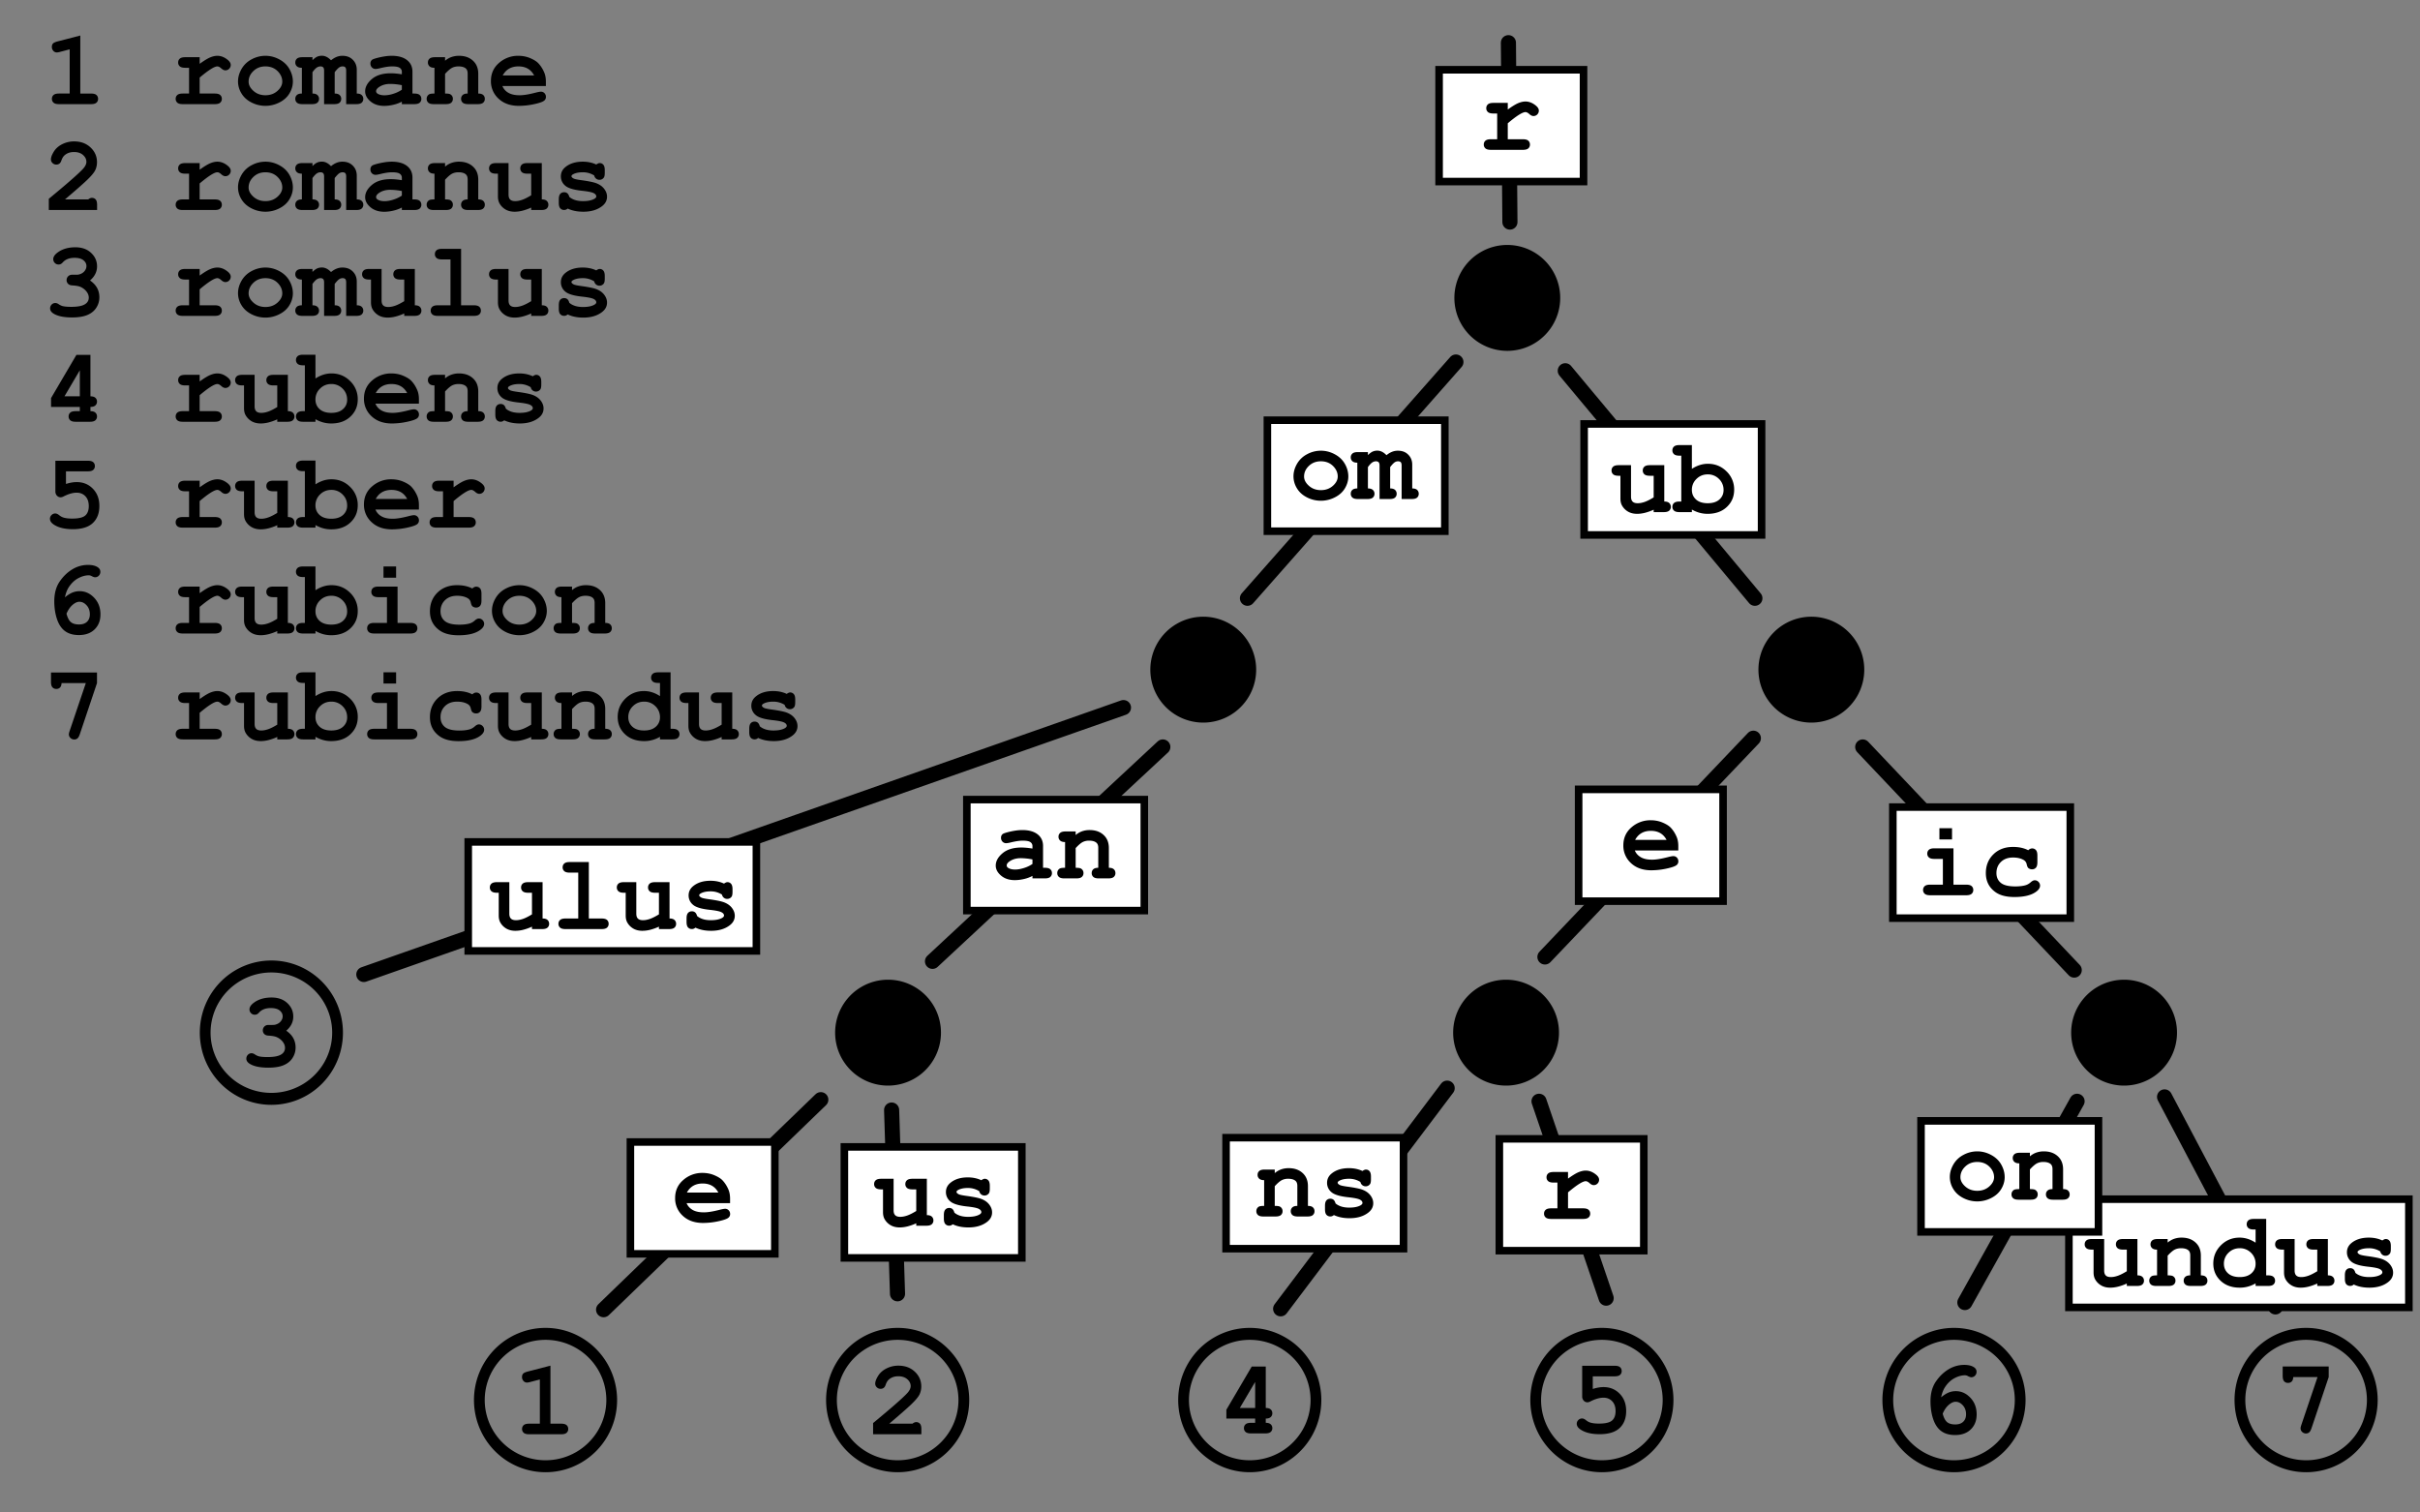 <svg xmlns="http://www.w3.org/2000/svg" width="320" height="200" version="1.0"><rect width="100%" height="100%" fill="#808080" stroke="none"/><path style="font-size:14px;font-style:normal;font-variant:normal;font-weight:700;font-stretch:normal;text-align:start;line-height:100%;writing-mode:lr-tb;text-anchor:start;fill:#000;fill-opacity:1;stroke:none;stroke-width:1px;stroke-linecap:butt;stroke-linejoin:miter;stroke-opacity:1;font-family:Courier New" d="M10.618 4.7v7.67h1.415c.337 0 .577.064.72.194.144.13.216.3.216.51a.647.647 0 0 1-.215.502c-.144.13-.384.195-.721.195H7.8c-.337 0-.577-.065-.72-.195a.654.654 0 0 1-.216-.51c0-.205.072-.372.215-.502.144-.13.384-.195.721-.195h1.415V6.524l-1.25.329a1.9 1.9 0 0 1-.452.082.607.607 0 0 1-.461-.212.74.74 0 0 1-.195-.52c0-.187.048-.334.143-.44.096-.108.297-.202.602-.284l3.015-.78zm15.784 2.864v.875c.588-.424 1.051-.707 1.391-.848.34-.141.657-.212.954-.212.455 0 .897.169 1.326.506.291.228.437.46.437.697a.7.7 0 0 1-.208.51.685.685 0 0 1-.503.208c-.173 0-.355-.087-.547-.26-.191-.173-.362-.26-.512-.26-.196 0-.489.123-.879.37-.39.246-.876.615-1.46 1.107v2.112h1.997c.337 0 .578.065.721.195.144.13.215.3.215.51a.647.647 0 0 1-.215.502c-.143.13-.384.195-.721.195h-4.231c-.338 0-.578-.065-.722-.195a.654.654 0 0 1-.215-.51c0-.205.072-.372.215-.502.144-.13.384-.195.722-.195H25V8.965h-.505c-.338 0-.578-.065-.722-.195a.654.654 0 0 1-.215-.51c0-.204.072-.372.215-.502.144-.13.384-.194.722-.194h1.907zm12.325 3.22c0 .537-.15 1.058-.448 1.561-.298.504-.743.905-1.333 1.203a4.046 4.046 0 0 1-1.849.448 4.02 4.02 0 0 1-1.832-.44c-.583-.295-1.028-.695-1.333-1.2a3.025 3.025 0 0 1-.458-1.586c0-.56.155-1.111.465-1.651a3.28 3.28 0 0 1 1.336-1.275 3.82 3.82 0 0 1 1.822-.465c.638 0 1.252.158 1.842.475.59.317 1.036.743 1.337 1.278.3.536.451 1.086.451 1.651zm-1.401.006c0-.451-.162-.866-.486-1.244-.442-.51-1.023-.766-1.743-.766-.633 0-1.162.203-1.586.609-.424.405-.636.875-.636 1.408 0 .437.215.846.643 1.227.428.38.955.57 1.58.57.628 0 1.157-.19 1.585-.57.428-.38.643-.792.643-1.234zm3.992-3.226v.396c.228-.223.434-.377.619-.461.184-.085.397-.127.639-.127.205 0 .408.05.608.15.2.1.397.251.588.452.242-.2.486-.35.735-.448a2.06 2.06 0 0 1 .762-.147c.52 0 .941.139 1.265.417.428.365.642.843.642 1.436v3.137c.292 0 .508.066.65.198a.665.665 0 0 1 .212.506.654.654 0 0 1-.212.503c-.142.13-.38.195-.718.195h-1.333V9.348c0-.214-.039-.363-.116-.445-.078-.082-.196-.123-.356-.123a.801.801 0 0 0-.43.123c-.17.114-.374.329-.616.643v2.823c.292 0 .508.066.65.198a.665.665 0 0 1 .212.506.654.654 0 0 1-.212.503c-.142.13-.38.195-.718.195h-1.333V9.348c0-.21-.04-.357-.12-.441-.08-.085-.199-.127-.359-.127a.89.89 0 0 0-.485.154c-.16.103-.35.307-.574.612v2.823c.292 0 .51.066.653.198a.66.66 0 0 1 .215.506.647.647 0 0 1-.215.503c-.144.13-.384.195-.721.195h-1.265c-.337 0-.578-.065-.721-.195a.654.654 0 0 1-.216-.51c0-.205.071-.372.212-.502.142-.13.36-.195.657-.195V8.965c-.297 0-.515-.066-.657-.198a.662.662 0 0 1-.212-.506c0-.205.072-.373.216-.503.143-.13.384-.194.72-.194h1.334zm11.82 6.207v-.329c-.352.187-.74.327-1.163.42a5.41 5.41 0 0 1-1.155.141c-.752 0-1.363-.2-1.832-.598-.47-.399-.704-.84-.704-1.323 0-.588.3-1.134.899-1.637.599-.504 1.427-.755 2.484-.755.424 0 .914.045 1.47.136v-.335a.61.61 0 0 0-.27-.512c-.18-.133-.523-.199-1.029-.199-.414 0-.952.082-1.613.246-.246.06-.437.09-.574.09a.635.635 0 0 1-.475-.202.712.712 0 0 1-.195-.516.66.66 0 0 1 .068-.308.544.544 0 0 1 .192-.209c.082-.052.253-.115.512-.188.347-.095.7-.172 1.06-.229a6.31 6.31 0 0 1 .978-.085c.87 0 1.546.188 2.026.564.481.376.722.89.722 1.541v2.885h.239c.337 0 .577.065.721.195.144.13.215.3.215.51a.647.647 0 0 1-.215.502c-.144.13-.384.195-.721.195h-1.64zm0-2.51a8.145 8.145 0 0 0-1.553-.163c-.57 0-1.06.139-1.47.417-.254.177-.382.357-.382.54 0 .132.061.239.184.321.228.15.54.226.937.226a3.89 3.89 0 0 0 1.145-.199 4.203 4.203 0 0 0 1.138-.54v-.601zm5.714-3.697v.471c.255-.219.537-.383.844-.492a2.97 2.97 0 0 1 1.002-.164c.83 0 1.485.257 1.969.772.382.41.574.948.574 1.614v2.604c.296 0 .515.065.656.195.141.13.212.3.212.51a.647.647 0 0 1-.215.502c-.144.13-.384.195-.722.195h-1.264c-.338 0-.578-.065-.721-.195a.654.654 0 0 1-.216-.51c0-.205.07-.372.212-.502.141-.13.36-.195.656-.195V9.724c0-.306-.082-.529-.246-.67-.214-.183-.535-.274-.964-.274-.323 0-.607.063-.85.188-.244.126-.553.391-.927.797v2.604c.36 0 .593.034.697.103a.663.663 0 0 1 .335.601.647.647 0 0 1-.215.503c-.144.13-.384.195-.721.195h-1.593c-.337 0-.578-.065-.721-.195a.654.654 0 0 1-.216-.51.67.67 0 0 1 .329-.594c.109-.069.344-.103.704-.103V8.965c-.297 0-.515-.066-.657-.198a.662.662 0 0 1-.211-.506c0-.205.071-.373.215-.503.143-.13.384-.194.721-.194h1.333zm13.33 3.814h-5.749a1.8 1.8 0 0 0 .776.882c.371.223.874.335 1.507.335.52 0 1.21-.112 2.072-.335.355-.091.601-.137.738-.137a.63.63 0 0 1 .472.198.69.69 0 0 1 .191.5.612.612 0 0 1-.205.464c-.182.169-.627.33-1.333.482a9.641 9.641 0 0 1-2.037.23c-1.121 0-2.018-.318-2.69-.951a3.086 3.086 0 0 1-1.008-2.338c0-.984.363-1.785 1.09-2.403a3.767 3.767 0 0 1 2.512-.926c.57 0 1.093.1 1.569.3.476.201.83.418 1.063.65.328.337.6.754.813 1.251.146.346.22.748.22 1.203v.595zM70.63 9.977c-.214-.401-.494-.701-.84-.9-.347-.198-.76-.297-1.238-.297-.474 0-.884.1-1.23.298-.347.198-.63.498-.848.899h4.156zM8.594 26.369h3.07c.168-.137.328-.205.478-.205.214 0 .384.07.51.212.125.141.187.383.187.725v.67H6.455v-1.484c2.524-2.083 4.049-3.422 4.573-4.02.264-.305.396-.594.396-.868 0-.341-.149-.643-.447-.905-.299-.262-.697-.393-1.193-.393-.502 0-.919.145-1.251.437-.173.155-.312.385-.417.69-.064.192-.152.329-.263.41a.68.68 0 0 1-.414.124.683.683 0 0 1-.496-.205.65.65 0 0 1-.208-.479c0-.273.126-.615.38-1.025.252-.41.621-.738 1.107-.985a3.45 3.45 0 0 1 1.582-.369c.884 0 1.609.268 2.174.804.565.535.848 1.183.848 1.944 0 .388-.081.747-.243 1.077-.162.33-.55.787-1.166 1.37-.483.46-1.424 1.286-2.823 2.475zm17.808-4.805v.875c.588-.424 1.051-.707 1.391-.848.34-.141.657-.212.954-.212.455 0 .897.169 1.326.506.291.228.437.46.437.697a.7.7 0 0 1-.208.51.685.685 0 0 1-.503.208c-.173 0-.355-.087-.547-.26-.191-.173-.362-.26-.512-.26-.196 0-.489.123-.879.37-.39.246-.876.615-1.46 1.107v2.112h1.997c.337 0 .578.065.721.195.144.13.215.3.215.51a.647.647 0 0 1-.215.502c-.143.13-.384.195-.721.195h-4.231c-.338 0-.578-.065-.722-.195a.654.654 0 0 1-.215-.51c0-.205.072-.372.215-.502.144-.13.384-.195.722-.195H25v-3.404h-.505c-.338 0-.578-.065-.722-.195a.654.654 0 0 1-.215-.51c0-.204.072-.372.215-.502.144-.13.384-.194.722-.194h1.907zm12.325 3.22c0 .537-.15 1.058-.448 1.561-.298.504-.743.905-1.333 1.203a4.046 4.046 0 0 1-1.849.448 4.02 4.02 0 0 1-1.832-.44c-.583-.295-1.028-.695-1.333-1.2a3.025 3.025 0 0 1-.458-1.586c0-.56.155-1.111.465-1.651a3.28 3.28 0 0 1 1.336-1.275 3.82 3.82 0 0 1 1.822-.465c.638 0 1.252.158 1.842.475.59.317 1.036.743 1.337 1.278.3.536.451 1.086.451 1.651zm-1.401.006c0-.451-.162-.866-.486-1.244-.442-.51-1.023-.766-1.743-.766-.633 0-1.162.203-1.586.609-.424.405-.636.875-.636 1.408 0 .437.215.846.643 1.227.428.38.955.57 1.58.57.628 0 1.157-.19 1.585-.57.428-.38.643-.792.643-1.234zm3.992-3.226v.396c.228-.223.434-.377.619-.461.184-.085.397-.127.639-.127.205 0 .408.05.608.15.2.1.397.251.588.452.242-.2.486-.35.735-.448a2.06 2.06 0 0 1 .762-.147c.52 0 .941.139 1.265.417.428.365.642.843.642 1.436v3.137c.292 0 .508.066.65.198a.665.665 0 0 1 .212.506.654.654 0 0 1-.212.503c-.142.13-.38.195-.718.195h-1.333v-4.423c0-.214-.039-.363-.116-.445-.078-.082-.196-.123-.356-.123a.801.801 0 0 0-.43.123c-.17.114-.374.329-.616.643v2.823c.292 0 .508.066.65.198a.665.665 0 0 1 .212.506.654.654 0 0 1-.212.503c-.142.13-.38.195-.718.195h-1.333v-4.423c0-.21-.04-.357-.12-.441-.08-.085-.199-.127-.359-.127a.89.89 0 0 0-.485.154c-.16.103-.35.307-.574.612v2.823c.292 0 .51.066.653.198a.66.66 0 0 1 .215.506.647.647 0 0 1-.215.503c-.144.13-.384.195-.721.195h-1.265c-.337 0-.578-.065-.721-.195a.654.654 0 0 1-.216-.51c0-.205.071-.372.212-.502.142-.13.36-.195.657-.195v-3.404c-.297 0-.515-.066-.657-.198a.662.662 0 0 1-.212-.506c0-.205.072-.373.216-.503.143-.13.384-.194.72-.194h1.334zm11.82 6.207v-.329c-.352.187-.74.327-1.163.42a5.41 5.41 0 0 1-1.155.141c-.752 0-1.363-.2-1.832-.598-.47-.399-.704-.84-.704-1.323 0-.588.3-1.134.899-1.637.599-.504 1.427-.755 2.484-.755.424 0 .914.045 1.47.136v-.335a.61.61 0 0 0-.27-.512c-.18-.133-.523-.199-1.029-.199-.414 0-.952.082-1.613.246-.246.06-.437.09-.574.09a.635.635 0 0 1-.475-.202.712.712 0 0 1-.195-.516.66.66 0 0 1 .068-.308.544.544 0 0 1 .192-.209c.082-.052.253-.115.512-.188.347-.095.7-.172 1.06-.229a6.31 6.31 0 0 1 .978-.085c.87 0 1.546.188 2.026.564.481.376.722.89.722 1.541v2.885h.239c.337 0 .577.065.721.195.144.13.215.3.215.51a.647.647 0 0 1-.215.502c-.144.13-.384.195-.721.195h-1.64zm0-2.51a8.145 8.145 0 0 0-1.553-.163c-.57 0-1.06.139-1.47.417-.254.177-.382.357-.382.54 0 .132.061.239.184.321.228.15.54.226.937.226a3.89 3.89 0 0 0 1.145-.199 4.203 4.203 0 0 0 1.138-.54v-.601zm5.714-3.697v.471c.255-.219.537-.383.844-.492a2.97 2.97 0 0 1 1.002-.164c.83 0 1.485.257 1.969.772.382.41.574.948.574 1.614v2.604c.296 0 .515.065.656.195.141.13.212.3.212.51a.647.647 0 0 1-.215.502c-.144.13-.384.195-.722.195h-1.264c-.338 0-.578-.065-.721-.195a.654.654 0 0 1-.216-.51c0-.205.07-.372.212-.502.141-.13.36-.195.656-.195v-2.645c0-.306-.082-.529-.246-.67-.214-.183-.535-.274-.964-.274-.323 0-.607.063-.85.188-.244.126-.553.391-.927.797v2.604c.36 0 .593.034.697.103a.663.663 0 0 1 .335.601.647.647 0 0 1-.215.503c-.144.13-.384.195-.721.195h-1.593c-.337 0-.578-.065-.721-.195a.654.654 0 0 1-.216-.51.67.67 0 0 1 .329-.594c.109-.069.344-.103.704-.103v-3.404c-.297 0-.515-.066-.657-.198a.662.662 0 0 1-.211-.506c0-.205.071-.373.215-.503.143-.13.384-.194.721-.194h1.333zm12.79 0v4.805c.296 0 .515.066.656.198a.661.661 0 0 1 .212.506.647.647 0 0 1-.215.503c-.144.13-.384.195-.721.195H70.24v-.322a6.741 6.741 0 0 1-1.149.41c-.364.092-.71.137-1.039.137-.46 0-.859-.097-1.196-.29a2.131 2.131 0 0 1-.8-.804c-.141-.246-.212-.553-.212-.922v-3.015h-.239c-.337 0-.578-.065-.721-.195a.654.654 0 0 1-.216-.51c0-.204.072-.372.216-.502.143-.13.384-.194.721-.194h1.64v4.17c0 .296.072.513.216.652.143.14.363.209.66.209.282 0 .586-.056.912-.168.326-.111.728-.313 1.207-.605v-2.857h-.506c-.337 0-.578-.065-.721-.195a.654.654 0 0 1-.216-.51c0-.204.072-.372.216-.502.143-.13.384-.194.72-.194h1.908zm6.932 1.64a2.797 2.797 0 0 0-1.504-.424c-.542 0-.973.09-1.292.267-.141.077-.212.162-.212.253 0 .105.096.207.287.307.146.073.472.144.978.212.93.128 1.576.256 1.941.383.478.169.848.42 1.107.752.26.333.39.684.39 1.053 0 .501-.221.92-.663 1.258-.634.487-1.456.731-2.468.731-.405 0-.78-.035-1.124-.106a4.122 4.122 0 0 1-.947-.31.797.797 0 0 1-.219.136.623.623 0 0 1-.24.048.67.67 0 0 1-.522-.216c-.13-.143-.195-.384-.195-.72v-.472c0-.338.065-.578.195-.722.13-.143.3-.215.51-.215.168 0 .31.047.423.14.114.094.203.254.267.482.214.182.471.32.772.414.3.093.647.14 1.04.14.642 0 1.14-.1 1.496-.301.169-.1.253-.205.253-.314 0-.183-.12-.333-.362-.452-.242-.118-.74-.218-1.497-.3-1.126-.119-1.878-.347-2.256-.684a1.575 1.575 0 0 1-.567-1.23c0-.502.211-.919.635-1.251.575-.456 1.326-.684 2.256-.684.324 0 .635.03.933.092.299.062.585.156.858.284a1.24 1.24 0 0 1 .243-.144.538.538 0 0 1 .208-.047c.192 0 .351.071.479.215.127.143.191.384.191.721v.342c0 .305-.036.513-.11.622a.688.688 0 0 1-.594.314.68.68 0 0 1-.444-.157.711.711 0 0 1-.246-.417zM11.903 37.088c.415.283.724.61.93.98.205.372.307.788.307 1.248 0 .497-.135.956-.407 1.378-.27.421-.664.74-1.179.957-.515.216-1.19.325-2.023.325-1.085 0-1.9-.169-2.447-.506-.306-.192-.459-.42-.459-.684 0-.2.068-.37.202-.51a.655.655 0 0 1 .489-.208c.132 0 .269.046.41.137.2.137.39.228.567.274.274.063.65.095 1.128.095.816 0 1.406-.106 1.77-.318.365-.212.548-.511.548-.899 0-.287-.106-.563-.318-.83a2.059 2.059 0 0 0-.851-.619c-.205-.082-.552-.139-1.04-.17-.232-.014-.41-.086-.536-.216a.667.667 0 0 1-.188-.482.704.704 0 0 1 .725-.71c.465 0 .713-.003.745-.008a1.43 1.43 0 0 0 .547-.177 1.2 1.2 0 0 0 .44-.414 1 1 0 0 0 .168-.543c0-.297-.13-.553-.393-.77-.262-.216-.655-.324-1.18-.324-.674 0-1.189.196-1.544.588-.105.114-.19.187-.253.218a.682.682 0 0 1-.321.076.671.671 0 0 1-.492-.205.687.687 0 0 1-.206-.506c0-.315.21-.62.63-.916.61-.433 1.373-.65 2.29-.65.865 0 1.56.246 2.084.739.524.492.787 1.084.787 1.777 0 .36-.078.696-.233 1.008-.155.312-.387.6-.697.865zm14.499-1.524v.875c.588-.424 1.051-.707 1.391-.848.34-.141.657-.212.954-.212.455 0 .897.169 1.326.506.291.228.437.46.437.697a.7.7 0 0 1-.208.51.685.685 0 0 1-.503.208c-.173 0-.355-.087-.547-.26-.191-.173-.362-.26-.512-.26-.196 0-.489.123-.879.37-.39.246-.876.615-1.46 1.107v2.112h1.997c.337 0 .578.065.721.195.144.13.215.3.215.51a.647.647 0 0 1-.215.502c-.143.13-.384.195-.721.195h-4.231c-.338 0-.578-.065-.722-.195a.654.654 0 0 1-.215-.51c0-.205.072-.372.215-.502.144-.13.384-.195.722-.195H25v-3.404h-.505c-.338 0-.578-.065-.722-.195a.654.654 0 0 1-.215-.51c0-.204.072-.372.215-.502.144-.13.384-.194.722-.194h1.907zm12.325 3.22c0 .537-.15 1.058-.448 1.561-.298.504-.743.905-1.333 1.203a4.046 4.046 0 0 1-1.849.448 4.02 4.02 0 0 1-1.832-.44c-.583-.295-1.028-.695-1.333-1.2a3.025 3.025 0 0 1-.458-1.586c0-.56.155-1.111.465-1.651a3.28 3.28 0 0 1 1.336-1.275 3.82 3.82 0 0 1 1.822-.465c.638 0 1.252.158 1.842.475.59.317 1.036.743 1.337 1.278.3.536.451 1.086.451 1.651zm-1.401.006c0-.451-.162-.866-.486-1.244-.442-.51-1.023-.766-1.743-.766-.633 0-1.162.203-1.586.609-.424.405-.636.875-.636 1.408 0 .437.215.846.643 1.227.428.38.955.57 1.58.57.628 0 1.157-.19 1.585-.57.428-.38.643-.792.643-1.234zm3.992-3.226v.396c.228-.223.434-.377.619-.461.184-.085.397-.127.639-.127.205 0 .408.05.608.15.2.1.397.251.588.452.242-.2.486-.35.735-.448a2.06 2.06 0 0 1 .762-.147c.52 0 .941.139 1.265.417.428.365.642.843.642 1.436v3.137c.292 0 .508.066.65.198a.665.665 0 0 1 .212.506.654.654 0 0 1-.212.503c-.142.13-.38.195-.718.195h-1.333v-4.423c0-.214-.039-.363-.116-.445-.078-.082-.196-.123-.356-.123a.801.801 0 0 0-.43.123c-.17.114-.374.329-.616.643v2.823c.292 0 .508.066.65.198a.665.665 0 0 1 .212.506.654.654 0 0 1-.212.503c-.142.13-.38.195-.718.195h-1.333v-4.423c0-.21-.04-.357-.12-.441-.08-.085-.199-.127-.359-.127a.89.89 0 0 0-.485.154c-.16.103-.35.307-.574.612v2.823c.292 0 .51.066.653.198a.66.66 0 0 1 .215.506.647.647 0 0 1-.215.503c-.144.13-.384.195-.721.195h-1.265c-.337 0-.578-.065-.721-.195a.654.654 0 0 1-.216-.51c0-.205.071-.372.212-.502.142-.13.36-.195.657-.195v-3.404c-.297 0-.515-.066-.657-.198a.662.662 0 0 1-.212-.506c0-.205.072-.373.216-.503.143-.13.384-.194.72-.194h1.334zm13.535 0v4.805c.296 0 .515.066.656.198a.661.661 0 0 1 .212.506.647.647 0 0 1-.215.503c-.144.13-.384.195-.721.195h-1.333v-.322a6.741 6.741 0 0 1-1.149.41c-.364.092-.71.137-1.039.137-.46 0-.859-.097-1.196-.29a2.131 2.131 0 0 1-.8-.804c-.141-.246-.212-.553-.212-.922v-3.015h-.24c-.336 0-.577-.065-.72-.195a.654.654 0 0 1-.216-.51c0-.204.072-.372.216-.502.143-.13.384-.194.72-.194h1.642v4.17c0 .296.071.513.215.652.143.14.363.209.66.209.282 0 .586-.056.912-.168.326-.111.728-.313 1.207-.605v-2.857h-.506c-.337 0-.578-.065-.721-.195a.654.654 0 0 1-.216-.51c0-.204.072-.372.216-.502.143-.13.384-.194.72-.194h1.908zm6.118-2.66v7.465h1.682c.337 0 .577.065.721.195.144.13.215.3.215.51a.647.647 0 0 1-.215.502c-.144.13-.384.195-.721.195h-4.765c-.337 0-.577-.065-.721-.195a.654.654 0 0 1-.215-.51c0-.205.071-.372.215-.502.144-.13.384-.195.721-.195h1.682v-6.063h-1.128c-.333 0-.572-.065-.718-.195a.65.65 0 0 1-.219-.51c0-.204.072-.372.216-.502.143-.13.384-.195.72-.195h2.53zm10.671 2.66v4.805c.296 0 .515.066.656.198a.661.661 0 0 1 .212.506.647.647 0 0 1-.215.503c-.144.13-.384.195-.721.195H70.24v-.322a6.741 6.741 0 0 1-1.149.41c-.364.092-.71.137-1.039.137-.46 0-.859-.097-1.196-.29a2.131 2.131 0 0 1-.8-.804c-.141-.246-.212-.553-.212-.922v-3.015h-.239c-.337 0-.578-.065-.721-.195a.654.654 0 0 1-.216-.51c0-.204.072-.372.216-.502.143-.13.384-.194.721-.194h1.64v4.17c0 .296.072.513.216.652.143.14.363.209.66.209.282 0 .586-.056.912-.168.326-.111.728-.313 1.207-.605v-2.857h-.506c-.337 0-.578-.065-.721-.195a.654.654 0 0 1-.216-.51c0-.204.072-.372.216-.502.143-.13.384-.194.72-.194h1.908zm6.932 1.64a2.797 2.797 0 0 0-1.504-.424c-.542 0-.973.09-1.292.267-.141.077-.212.162-.212.253 0 .105.096.207.287.307.146.073.472.144.978.212.93.128 1.576.256 1.941.383.478.169.848.42 1.107.752.26.333.39.684.39 1.053 0 .501-.221.92-.663 1.258-.634.487-1.456.731-2.468.731-.405 0-.78-.035-1.124-.106a4.122 4.122 0 0 1-.947-.31.797.797 0 0 1-.219.136.623.623 0 0 1-.24.048.67.67 0 0 1-.522-.216c-.13-.143-.195-.384-.195-.72v-.472c0-.338.065-.578.195-.722.13-.143.3-.215.51-.215.168 0 .31.047.423.14.114.094.203.254.267.482.214.182.471.32.772.414.3.093.647.14 1.04.14.642 0 1.14-.1 1.496-.301.169-.1.253-.205.253-.314 0-.183-.12-.333-.362-.452-.242-.118-.74-.218-1.497-.3-1.126-.119-1.878-.347-2.256-.684a1.575 1.575 0 0 1-.567-1.23c0-.502.211-.919.635-1.251.575-.456 1.326-.684 2.256-.684.324 0 .635.03.933.092.299.062.585.156.858.284a1.24 1.24 0 0 1 .243-.144.538.538 0 0 1 .208-.047c.192 0 .351.071.479.215.127.143.191.384.191.721v.342c0 .305-.036.513-.11.622a.688.688 0 0 1-.594.314.68.68 0 0 1-.444-.157.711.711 0 0 1-.246-.417zm-66.616 9.72v5.483c.296 0 .514.065.656.195.141.13.212.297.212.503a.657.657 0 0 1-.216.505c-.143.133-.36.199-.652.199v.56c.296 0 .514.066.656.198a.665.665 0 0 1 .212.506.647.647 0 0 1-.216.503c-.143.13-.384.195-.72.195h-1.88c-.338 0-.578-.065-.722-.195a.654.654 0 0 1-.215-.51c0-.205.072-.372.215-.502.144-.13.384-.195.721-.195h.547v-.56H6.75v-1.17l3.356-5.714h1.853zm-1.402 5.483v-3.445l-2.03 3.445h2.03zm15.846-2.843v.875c.588-.424 1.051-.707 1.391-.848.34-.141.657-.212.954-.212.455 0 .897.169 1.326.506.291.228.437.46.437.697a.7.7 0 0 1-.208.51.685.685 0 0 1-.503.208c-.173 0-.355-.087-.547-.26-.191-.173-.362-.26-.512-.26-.196 0-.489.123-.879.37-.39.246-.876.615-1.46 1.107v2.112h1.997c.337 0 .578.065.721.195.144.13.215.3.215.51a.647.647 0 0 1-.215.502c-.143.13-.384.195-.721.195h-4.231c-.338 0-.578-.065-.722-.195a.654.654 0 0 1-.215-.51c0-.205.072-.372.215-.502.144-.13.384-.195.722-.195H25v-3.404h-.505c-.338 0-.578-.065-.722-.195a.654.654 0 0 1-.215-.51c0-.204.072-.372.215-.502.144-.13.384-.194.722-.194h1.907zm11.662 0v4.805c.296 0 .515.066.656.198a.665.665 0 0 1 .212.506.647.647 0 0 1-.215.503c-.144.13-.384.195-.721.195h-1.333v-.322a6.741 6.741 0 0 1-1.149.41c-.364.092-.71.137-1.039.137-.46 0-.859-.097-1.196-.29a2.131 2.131 0 0 1-.8-.804c-.141-.246-.212-.553-.212-.922v-3.015h-.24c-.336 0-.577-.065-.72-.195a.654.654 0 0 1-.216-.51c0-.204.072-.372.216-.502.143-.13.384-.194.72-.194h1.641v4.17c0 .296.072.513.216.652.143.14.363.209.66.209.282 0 .586-.056.912-.168.326-.111.728-.313 1.207-.605v-2.857h-.506c-.337 0-.578-.065-.721-.195a.654.654 0 0 1-.216-.51c0-.204.072-.372.216-.502.143-.13.384-.194.72-.194h1.908zm3.65-2.66v3.145a4.32 4.32 0 0 1 1.043-.503 3.53 3.53 0 0 1 1.07-.167c.97 0 1.793.335 2.467 1.005a3.295 3.295 0 0 1 1.012 2.427c0 .907-.321 1.664-.964 2.273-.642.608-1.49.912-2.543.912-.373 0-.733-.048-1.08-.143a4.288 4.288 0 0 1-1.005-.424v.342h-1.64c-.337 0-.578-.065-.721-.195a.654.654 0 0 1-.216-.51c0-.205.073-.372.219-.502.146-.13.385-.195.718-.195h.239v-6.063h-.24c-.336 0-.577-.065-.72-.195a.654.654 0 0 1-.216-.51c0-.204.072-.372.216-.502.143-.13.384-.195.72-.195h1.641zm4.19 5.948c0-.58-.202-1.07-.608-1.47a2.038 2.038 0 0 0-1.49-.602c-.583 0-1.078.2-1.483.602a1.964 1.964 0 0 0-.609 1.45c0 .514.183.937.547 1.267.365.33.88.496 1.545.496.666 0 1.182-.165 1.549-.496.366-.33.55-.746.55-1.247zm9.49.526h-5.75a1.8 1.8 0 0 0 .776.882c.371.223.874.335 1.507.335.52 0 1.21-.112 2.072-.335.355-.091.601-.137.738-.137a.63.63 0 0 1 .472.198.69.69 0 0 1 .19.5.612.612 0 0 1-.204.464c-.182.169-.627.33-1.333.482a9.641 9.641 0 0 1-2.037.23c-1.121 0-2.018-.318-2.69-.951a3.086 3.086 0 0 1-1.009-2.338c0-.984.364-1.785 1.09-2.403a3.767 3.767 0 0 1 2.513-.926c.57 0 1.093.1 1.569.3.476.201.83.418 1.063.65.328.337.6.754.813 1.251.146.346.22.748.22 1.203v.595zm-1.553-1.401c-.214-.401-.494-.701-.84-.9-.347-.198-.76-.297-1.238-.297-.474 0-.884.1-1.23.298-.347.198-.63.498-.848.899h4.156zm5.011-2.413v.471c.255-.219.537-.383.844-.492a2.97 2.97 0 0 1 1.002-.164c.83 0 1.485.257 1.969.772.382.41.574.948.574 1.614v2.604c.296 0 .515.065.656.195.141.13.212.3.212.51a.647.647 0 0 1-.215.502c-.144.13-.384.195-.722.195h-1.264c-.338 0-.578-.065-.721-.195a.654.654 0 0 1-.216-.51c0-.205.07-.372.212-.502.141-.13.36-.195.656-.195v-2.645c0-.306-.082-.529-.246-.67-.214-.183-.535-.274-.964-.274-.323 0-.607.063-.85.188-.244.126-.553.391-.927.797v2.604c.36 0 .593.034.697.103a.663.663 0 0 1 .335.601.647.647 0 0 1-.215.503c-.144.13-.384.195-.721.195h-1.593c-.337 0-.578-.065-.721-.195a.654.654 0 0 1-.216-.51.67.67 0 0 1 .329-.594c.109-.069.344-.103.704-.103v-3.404c-.297 0-.515-.066-.657-.198a.662.662 0 0 1-.211-.506c0-.205.071-.373.215-.503.143-.13.384-.194.721-.194h1.333zm11.327 1.64a2.797 2.797 0 0 0-1.504-.424c-.542 0-.973.09-1.292.267-.141.077-.212.162-.212.253 0 .105.096.207.288.307.145.073.471.144.977.212.93.128 1.577.256 1.941.383.479.169.848.42 1.108.752.26.333.39.684.39 1.053 0 .501-.222.92-.664 1.258-.633.487-1.456.731-2.467.731-.406 0-.78-.035-1.125-.106a4.122 4.122 0 0 1-.947-.31.797.797 0 0 1-.218.136.623.623 0 0 1-.24.048.67.67 0 0 1-.523-.216c-.13-.143-.194-.384-.194-.72v-.472c0-.338.065-.578.194-.722.13-.143.3-.215.51-.215a.65.65 0 0 1 .424.14c.113.094.202.254.266.482.214.182.472.32.773.414.3.093.647.14 1.039.14.642 0 1.141-.1 1.497-.301.168-.1.253-.205.253-.314 0-.183-.121-.333-.363-.452-.241-.118-.74-.218-1.497-.3-1.125-.119-1.877-.347-2.256-.684a1.575 1.575 0 0 1-.567-1.23c0-.502.212-.919.636-1.251.574-.456 1.326-.684 2.256-.684.323 0 .634.03.933.092.298.062.584.156.858.284.086-.064.167-.112.242-.144a.538.538 0 0 1 .209-.047c.191 0 .35.071.478.215.128.143.192.384.192.721v.342c0 .305-.037.513-.11.622a.688.688 0 0 1-.594.314.68.68 0 0 1-.445-.157.711.711 0 0 1-.246-.417zM8.724 62.326v1.668c.52-.164.991-.246 1.415-.246.861 0 1.577.294 2.147.882.57.588.854 1.347.854 2.276 0 .957-.288 1.708-.865 2.253-.576.544-1.46.817-2.649.817-1.048 0-1.877-.199-2.488-.595-.355-.228-.533-.49-.533-.786 0-.187.07-.35.208-.489a.677.677 0 0 1 .496-.208c.16 0 .333.076.52.229.186.152.382.258.588.317.291.087.665.13 1.12.13.848 0 1.427-.135 1.737-.406.31-.272.465-.687.465-1.248 0-.551-.15-.984-.448-1.299-.298-.314-.682-.472-1.152-.472-.506 0-1.082.165-1.73.493a.842.842 0 0 1-.382.116.655.655 0 0 1-.503-.219.804.804 0 0 1-.201-.567v-4.047h4.286c.337 0 .578.065.721.195.144.13.215.3.215.509a.647.647 0 0 1-.215.502c-.143.13-.384.195-.721.195H8.724zm17.678 1.238v.875c.588-.424 1.051-.707 1.391-.848.34-.141.657-.212.954-.212.455 0 .897.169 1.326.506.291.228.437.46.437.697a.7.7 0 0 1-.208.51.685.685 0 0 1-.503.208c-.173 0-.355-.087-.547-.26-.191-.173-.362-.26-.512-.26-.196 0-.489.123-.879.37-.39.246-.876.615-1.46 1.107v2.112h1.997c.337 0 .578.065.721.195.144.13.215.3.215.51a.647.647 0 0 1-.215.502c-.143.13-.384.195-.721.195h-4.231c-.338 0-.578-.065-.722-.195a.654.654 0 0 1-.215-.51c0-.205.072-.372.215-.502.144-.13.384-.195.722-.195H25v-3.404h-.505c-.338 0-.578-.065-.722-.195a.654.654 0 0 1-.215-.51c0-.204.072-.372.215-.502.144-.13.384-.194.722-.194h1.907zm11.662 0v4.805c.296 0 .515.066.656.198a.665.665 0 0 1 .212.506.647.647 0 0 1-.215.503c-.144.13-.384.195-.721.195h-1.333v-.322a6.741 6.741 0 0 1-1.149.41c-.364.092-.71.137-1.039.137-.46 0-.859-.097-1.196-.29a2.131 2.131 0 0 1-.8-.804c-.141-.246-.212-.553-.212-.922v-3.015h-.24c-.336 0-.577-.065-.72-.195a.654.654 0 0 1-.216-.51c0-.204.072-.372.216-.502.143-.13.384-.194.72-.194h1.641v4.17c0 .296.072.513.216.652.143.14.363.209.66.209.282 0 .586-.056.912-.168.326-.111.728-.313 1.207-.605v-2.857h-.506c-.337 0-.578-.065-.721-.195a.654.654 0 0 1-.216-.51c0-.204.072-.372.216-.502.143-.13.384-.194.72-.194h1.908zm3.65-2.66v3.145a4.32 4.32 0 0 1 1.043-.503 3.53 3.53 0 0 1 1.07-.167c.97 0 1.793.335 2.467 1.005a3.295 3.295 0 0 1 1.012 2.427c0 .907-.321 1.664-.964 2.273-.642.608-1.49.912-2.543.912-.373 0-.733-.048-1.08-.143a4.288 4.288 0 0 1-1.005-.424v.342h-1.64c-.337 0-.578-.065-.721-.195a.654.654 0 0 1-.216-.51c0-.205.073-.372.219-.502.146-.13.385-.195.718-.195h.239v-6.063h-.24c-.336 0-.577-.065-.72-.195a.654.654 0 0 1-.216-.51c0-.204.072-.372.216-.502.143-.13.384-.195.72-.195h1.641zm4.19 5.948c0-.58-.202-1.07-.608-1.47a2.038 2.038 0 0 0-1.49-.602c-.583 0-1.078.2-1.483.602a1.964 1.964 0 0 0-.609 1.45c0 .514.183.937.547 1.267.365.33.88.496 1.545.496.666 0 1.182-.165 1.549-.496.366-.33.55-.746.55-1.247zm9.49.526h-5.75a1.8 1.8 0 0 0 .776.882c.371.223.874.335 1.507.335.52 0 1.21-.112 2.072-.335.355-.091.601-.137.738-.137a.63.63 0 0 1 .472.198.69.69 0 0 1 .19.5.612.612 0 0 1-.204.464c-.182.169-.627.33-1.333.482a9.641 9.641 0 0 1-2.037.23c-1.121 0-2.018-.318-2.69-.951a3.086 3.086 0 0 1-1.009-2.338c0-.984.364-1.785 1.09-2.403a3.767 3.767 0 0 1 2.513-.926c.57 0 1.093.1 1.569.3.476.201.83.418 1.063.65.328.337.6.754.813 1.251.146.346.22.748.22 1.203v.595zm-1.553-1.401c-.214-.401-.494-.701-.84-.9-.347-.198-.76-.297-1.238-.297-.474 0-.884.1-1.23.298-.347.198-.63.498-.848.899h4.156zm6.139-2.413v.875c.588-.424 1.052-.707 1.391-.848.34-.141.657-.212.954-.212.455 0 .897.169 1.326.506.292.228.437.46.437.697a.7.7 0 0 1-.208.51.685.685 0 0 1-.503.208c-.173 0-.355-.087-.546-.26-.192-.173-.363-.26-.513-.26-.196 0-.489.123-.879.37-.39.246-.876.615-1.459 1.107v2.112h1.996c.337 0 .578.065.721.195.144.13.216.3.216.51a.647.647 0 0 1-.216.502c-.143.13-.384.195-.72.195h-4.232c-.338 0-.578-.065-.722-.195a.654.654 0 0 1-.215-.51c0-.205.072-.372.215-.502.144-.13.384-.195.722-.195h.834v-3.404h-.506c-.337 0-.578-.065-.721-.195a.654.654 0 0 1-.216-.51c0-.204.072-.372.216-.502.143-.13.384-.194.72-.194h1.908zM8.587 78.985c.338-.282.659-.488.964-.618.306-.13.631-.195.978-.195.734 0 1.376.292 1.928.875.551.583.827 1.315.827 2.194 0 .816-.257 1.476-.77 1.98-.512.503-1.208.755-2.088.755-.733 0-1.337-.171-1.811-.513-.474-.342-.832-.868-1.073-1.58-.242-.71-.363-1.503-.363-2.378 0-1.048.24-1.92.718-2.615.478-.695 1.041-1.234 1.688-1.617a3.966 3.966 0 0 1 2.051-.574c.57 0 1.012.112 1.326.335.205.15.308.342.308.574a.707.707 0 0 1-.205.517.666.666 0 0 1-.492.208c-.11 0-.267-.055-.472-.164a.772.772 0 0 0-.355-.096c-.447 0-.91.127-1.388.38-.479.253-.893.641-1.244 1.165-.242.365-.417.82-.527 1.367zm.205 2.167c.146.547.343.921.592 1.121.248.201.602.301 1.063.301.46 0 .814-.12 1.063-.362.248-.242.372-.57.372-.984 0-.474-.142-.869-.427-1.183-.285-.314-.605-.472-.96-.472-.283 0-.585.14-.906.417-.321.278-.587.666-.797 1.162zm17.61-3.588v.875c.588-.424 1.051-.707 1.391-.848.34-.141.657-.212.954-.212.455 0 .897.169 1.326.506.291.228.437.46.437.697a.7.7 0 0 1-.208.51.685.685 0 0 1-.503.208c-.173 0-.355-.087-.547-.26-.191-.173-.362-.26-.512-.26-.196 0-.489.123-.879.37-.39.246-.876.615-1.46 1.107v2.112h1.997c.337 0 .578.065.721.195.144.13.215.3.215.51a.647.647 0 0 1-.215.502c-.143.13-.384.195-.721.195h-4.231c-.338 0-.578-.065-.722-.195a.654.654 0 0 1-.215-.51c0-.205.072-.372.215-.502.144-.13.384-.195.722-.195H25v-3.404h-.505c-.338 0-.578-.065-.722-.195a.654.654 0 0 1-.215-.51c0-.204.072-.372.215-.502.144-.13.384-.194.722-.194h1.907zm11.662 0v4.805c.296 0 .515.066.656.198a.665.665 0 0 1 .212.506.647.647 0 0 1-.215.503c-.144.13-.384.195-.721.195h-1.333v-.322a6.741 6.741 0 0 1-1.149.41c-.364.092-.71.137-1.039.137-.46 0-.859-.097-1.196-.29a2.131 2.131 0 0 1-.8-.804c-.141-.246-.212-.553-.212-.922v-3.015h-.24c-.336 0-.577-.065-.72-.195a.654.654 0 0 1-.216-.51c0-.204.072-.372.216-.502.143-.13.384-.194.72-.194h1.641v4.17c0 .296.072.513.216.652.143.14.363.209.66.209.282 0 .586-.056.912-.168.326-.111.728-.313 1.207-.605v-2.857h-.506c-.337 0-.578-.065-.721-.195a.654.654 0 0 1-.216-.51c0-.204.072-.372.216-.502.143-.13.384-.194.72-.194h1.908zm3.65-2.66v3.145a4.32 4.32 0 0 1 1.043-.503 3.53 3.53 0 0 1 1.07-.167c.97 0 1.793.335 2.467 1.005a3.295 3.295 0 0 1 1.012 2.427c0 .907-.321 1.664-.964 2.273-.642.608-1.49.912-2.543.912-.373 0-.733-.048-1.08-.143a4.288 4.288 0 0 1-1.005-.424v.342h-1.64c-.337 0-.578-.065-.721-.195a.654.654 0 0 1-.216-.51c0-.205.073-.372.219-.502.146-.13.385-.195.718-.195h.239v-6.063h-.24c-.336 0-.577-.065-.72-.195a.654.654 0 0 1-.216-.51c0-.204.072-.372.216-.502.143-.13.384-.195.72-.195h1.641zm4.19 5.948c0-.58-.202-1.07-.608-1.47a2.038 2.038 0 0 0-1.49-.602c-.583 0-1.078.2-1.483.602a1.964 1.964 0 0 0-.609 1.45c0 .514.183.937.547 1.267.365.33.88.496 1.545.496.666 0 1.182-.165 1.549-.496.366-.33.55-.746.55-1.247zm6.474-5.948v1.484H50.71v-1.484h1.668zm.192 2.66v4.805h1.681c.338 0 .578.065.722.195.143.13.215.3.215.51a.647.647 0 0 1-.215.502c-.144.13-.384.195-.722.195h-4.764c-.337 0-.578-.065-.721-.195a.654.654 0 0 1-.216-.51c0-.205.072-.372.216-.502.143-.13.384-.195.72-.195h1.682v-3.404h-1.127c-.333 0-.572-.065-.718-.195a.65.65 0 0 1-.219-.51c0-.204.072-.372.215-.502.144-.13.384-.194.722-.194h2.529zm9.885.252c.168-.159.341-.239.52-.239.2 0 .365.072.495.216.13.143.195.381.195.714v.902c0 .337-.065.577-.195.718a.66.66 0 0 1-.51.212.736.736 0 0 1-.485-.164c-.096-.082-.17-.25-.225-.503a.824.824 0 0 0-.397-.564c-.37-.218-.84-.328-1.415-.328-.66 0-1.19.194-1.59.581-.398.388-.598.878-.598 1.47 0 .547.192.979.575 1.296.383.316 1.018.475 1.907.475.583 0 1.06-.06 1.429-.178.218-.073.426-.197.622-.373.196-.175.373-.263.533-.263a.67.67 0 0 1 .496.212.688.688 0 0 1 .208.5c0 .309-.212.603-.636.88-.629.416-1.55.623-2.761.623-1.09 0-1.937-.226-2.543-.677-.82-.606-1.23-1.435-1.23-2.488 0-.998.332-1.824.997-2.478.666-.654 1.534-.981 2.605-.981.387 0 .747.036 1.08.11.332.072.64.182.923.327zm9.85 2.967c0 .538-.15 1.059-.448 1.562-.298.504-.742.905-1.333 1.203a4.046 4.046 0 0 1-1.849.448 4.02 4.02 0 0 1-1.832-.44c-.583-.295-1.027-.695-1.333-1.2a3.025 3.025 0 0 1-.458-1.586c0-.56.155-1.111.465-1.651a3.28 3.28 0 0 1 1.337-1.275 3.82 3.82 0 0 1 1.821-.465c.638 0 1.252.158 1.843.475.59.317 1.035.743 1.336 1.278.3.536.451 1.086.451 1.651zm-1.401.007c0-.451-.162-.866-.486-1.244-.442-.51-1.023-.766-1.743-.766-.633 0-1.162.203-1.586.609-.423.405-.635.875-.635 1.408 0 .437.214.846.642 1.227.429.38.955.57 1.58.57.628 0 1.157-.19 1.585-.57.429-.38.643-.792.643-1.234zm4.737-3.226v.471c.255-.219.537-.383.844-.492a2.97 2.97 0 0 1 1.002-.164c.83 0 1.485.257 1.969.772.382.41.574.948.574 1.614v2.604c.296 0 .515.065.656.195.141.13.212.3.212.51a.647.647 0 0 1-.215.502c-.144.13-.384.195-.722.195h-1.264c-.337 0-.578-.065-.721-.195a.654.654 0 0 1-.216-.51c0-.205.07-.372.212-.502.141-.13.36-.195.656-.195v-2.645c0-.306-.082-.529-.246-.67-.214-.183-.535-.274-.964-.274-.323 0-.607.063-.85.188-.244.126-.553.391-.927.797v2.604c.36 0 .593.034.697.103a.663.663 0 0 1 .335.601.647.647 0 0 1-.215.503c-.144.13-.384.195-.721.195h-1.593c-.337 0-.578-.065-.721-.195a.654.654 0 0 1-.215-.51.67.67 0 0 1 .328-.594c.109-.069.344-.103.704-.103v-3.404c-.296 0-.515-.066-.656-.198a.662.662 0 0 1-.212-.506c0-.205.071-.373.215-.503.143-.13.384-.194.721-.194h1.333zM11.35 90.326H8.143c-.018.274-.089.47-.212.592a.663.663 0 0 1-.485.18.66.66 0 0 1-.51-.211c-.13-.141-.194-.38-.194-.718v-1.244h6.084v1.401l-2.27 6.754c-.096.283-.202.47-.318.564a.65.65 0 0 1-.42.14.69.69 0 0 1-.503-.205.643.643 0 0 1-.208-.472c0-.1.036-.26.11-.478l2.132-6.303zm15.053 1.238v.875c.588-.424 1.051-.707 1.391-.848.34-.141.657-.212.954-.212.455 0 .897.169 1.326.506.291.228.437.46.437.697a.7.7 0 0 1-.208.51.685.685 0 0 1-.503.208c-.173 0-.355-.087-.547-.26-.191-.173-.362-.26-.512-.26-.196 0-.489.123-.879.37-.39.246-.876.615-1.46 1.107v2.112h1.997c.337 0 .578.065.721.195.144.13.215.3.215.51a.647.647 0 0 1-.215.502c-.143.13-.384.195-.721.195h-4.231c-.338 0-.578-.065-.722-.195a.654.654 0 0 1-.215-.51c0-.205.072-.372.215-.502.144-.13.384-.195.722-.195H25v-3.404h-.505c-.338 0-.578-.065-.722-.195a.654.654 0 0 1-.215-.51c0-.204.072-.372.215-.502.144-.13.384-.194.722-.194h1.907zm11.662 0v4.805c.296 0 .515.066.656.198a.665.665 0 0 1 .212.506.647.647 0 0 1-.215.503c-.144.13-.384.195-.721.195h-1.333v-.322a6.741 6.741 0 0 1-1.149.41c-.364.092-.71.137-1.039.137-.46 0-.859-.097-1.196-.29a2.131 2.131 0 0 1-.8-.804c-.141-.246-.212-.553-.212-.922v-3.015h-.24c-.336 0-.577-.065-.72-.195a.654.654 0 0 1-.216-.51c0-.204.072-.372.216-.502.143-.13.384-.194.72-.194h1.641v4.17c0 .296.072.513.216.652.143.14.363.209.66.209.282 0 .586-.056.912-.168.326-.111.728-.313 1.207-.605v-2.857h-.506c-.337 0-.578-.065-.721-.195a.654.654 0 0 1-.216-.51c0-.204.072-.372.216-.502.143-.13.384-.194.72-.194h1.908zm3.65-2.66v3.145a4.32 4.32 0 0 1 1.043-.503 3.53 3.53 0 0 1 1.07-.167c.97 0 1.793.335 2.467 1.005a3.295 3.295 0 0 1 1.012 2.427c0 .907-.321 1.664-.964 2.273-.642.608-1.49.912-2.543.912-.373 0-.733-.048-1.08-.143a4.288 4.288 0 0 1-1.005-.424v.342h-1.64c-.337 0-.578-.065-.721-.195a.654.654 0 0 1-.216-.51c0-.205.073-.372.219-.502.146-.13.385-.195.718-.195h.239v-6.063h-.24c-.336 0-.577-.065-.72-.195a.654.654 0 0 1-.216-.51c0-.204.072-.372.216-.502.143-.13.384-.195.72-.195h1.641zm4.19 5.948c0-.58-.202-1.07-.608-1.47a2.038 2.038 0 0 0-1.49-.602c-.583 0-1.078.2-1.483.602a1.964 1.964 0 0 0-.609 1.45c0 .514.183.937.547 1.267.365.33.88.496 1.545.496.666 0 1.182-.165 1.549-.496.366-.33.55-.746.55-1.247zm6.474-5.948v1.484H50.71v-1.484h1.668zm.192 2.66v4.805h1.681c.338 0 .578.065.722.195.143.13.215.3.215.51a.647.647 0 0 1-.215.502c-.144.13-.384.195-.722.195h-4.764c-.337 0-.578-.065-.721-.195a.654.654 0 0 1-.216-.51c0-.205.072-.372.216-.502.143-.13.384-.195.72-.195h1.682v-3.404h-1.127c-.333 0-.572-.065-.718-.195a.65.65 0 0 1-.219-.51c0-.204.072-.372.215-.502.144-.13.384-.194.722-.194h2.529zm9.885.252c.168-.159.341-.239.52-.239.2 0 .365.072.495.216.13.143.195.381.195.714v.902c0 .337-.065.577-.195.718a.66.66 0 0 1-.51.212.736.736 0 0 1-.485-.164c-.096-.082-.17-.25-.225-.503a.824.824 0 0 0-.397-.564c-.37-.218-.84-.328-1.415-.328-.66 0-1.19.194-1.59.581-.398.388-.598.878-.598 1.47 0 .547.192.979.575 1.296.383.316 1.018.475 1.907.475.583 0 1.06-.06 1.429-.178.218-.073.426-.197.622-.373.196-.175.373-.263.533-.263a.67.67 0 0 1 .496.212.688.688 0 0 1 .208.5c0 .309-.212.603-.636.88-.629.416-1.55.623-2.761.623-1.09 0-1.937-.226-2.543-.677-.82-.606-1.23-1.435-1.23-2.488 0-.998.332-1.824.997-2.478.666-.654 1.534-.981 2.605-.981.387 0 .747.036 1.08.11.332.072.64.182.923.327zm9.187-.252v4.805c.296 0 .515.066.656.198a.661.661 0 0 1 .212.506.647.647 0 0 1-.215.503c-.144.13-.384.195-.721.195H70.24v-.322a6.741 6.741 0 0 1-1.149.41c-.364.092-.71.137-1.039.137-.46 0-.859-.097-1.196-.29a2.131 2.131 0 0 1-.8-.804c-.141-.246-.212-.553-.212-.922v-3.015h-.239c-.337 0-.578-.065-.721-.195a.654.654 0 0 1-.216-.51c0-.204.072-.372.216-.502.143-.13.384-.194.721-.194h1.64v4.17c0 .296.072.513.216.652.143.14.363.209.66.209.282 0 .586-.056.912-.168.326-.111.728-.313 1.207-.605v-2.857h-.506c-.337 0-.578-.065-.721-.195a.654.654 0 0 1-.216-.51c0-.204.072-.372.216-.502.143-.13.384-.194.72-.194h1.908zm4 0v.471c.254-.219.536-.383.843-.492a2.97 2.97 0 0 1 1.002-.164c.83 0 1.485.257 1.969.772.382.41.574.948.574 1.614v2.604c.296 0 .515.065.656.195.141.13.212.3.212.51a.647.647 0 0 1-.215.502c-.144.13-.384.195-.722.195h-1.264c-.337 0-.578-.065-.721-.195a.654.654 0 0 1-.216-.51c0-.205.07-.372.212-.502.141-.13.36-.195.656-.195v-2.645c0-.306-.082-.529-.246-.67-.214-.183-.535-.274-.964-.274-.323 0-.607.063-.85.188-.244.126-.553.391-.927.797v2.604c.36 0 .593.034.697.103a.663.663 0 0 1 .335.601.647.647 0 0 1-.215.503c-.144.13-.384.195-.721.195h-1.593c-.337 0-.578-.065-.721-.195a.654.654 0 0 1-.215-.51.67.67 0 0 1 .328-.594c.109-.069.344-.103.704-.103v-3.404c-.296 0-.515-.066-.656-.198a.662.662 0 0 1-.212-.506c0-.205.071-.373.215-.503.143-.13.384-.194.721-.194h1.333zm13.028-2.66v7.465h.24c.332 0 .572.065.717.195.146.13.22.3.22.51a.647.647 0 0 1-.216.502c-.144.13-.384.195-.721.195h-1.64v-.342a4.075 4.075 0 0 1-2.085.567c-1.054 0-1.901-.304-2.544-.912-.642-.609-.964-1.366-.964-2.273 0-.948.337-1.757 1.012-2.427.674-.67 1.497-1.005 2.468-1.005.364 0 .722.056 1.073.167.35.112.697.28 1.04.503v-1.743h-.24c-.337 0-.578-.065-.721-.195a.647.647 0 0 1-.216-.503c0-.21.072-.379.216-.509.143-.13.384-.195.72-.195h1.641zm-1.4 5.948a1.989 1.989 0 0 0-.61-1.47 2.038 2.038 0 0 0-1.49-.602c-.583 0-1.077.2-1.483.602a1.964 1.964 0 0 0-.608 1.45c0 .514.182.937.546 1.267.365.33.88.496 1.545.496.661 0 1.176-.165 1.545-.496a1.6 1.6 0 0 0 .554-1.247zm9.556-3.288v4.805c.296 0 .515.066.656.198a.665.665 0 0 1 .212.506.647.647 0 0 1-.215.503c-.144.13-.384.195-.722.195h-1.333v-.322a6.741 6.741 0 0 1-1.148.41 4.251 4.251 0 0 1-1.04.137c-.46 0-.858-.097-1.195-.29a2.131 2.131 0 0 1-.8-.804c-.142-.246-.212-.553-.212-.922v-3.015h-.24c-.337 0-.577-.065-.72-.195a.654.654 0 0 1-.216-.51c0-.204.072-.372.215-.502.144-.13.384-.194.722-.194h1.64v4.17c0 .296.072.513.216.652.143.14.363.209.66.209.282 0 .586-.056.912-.168.326-.111.728-.313 1.206-.605v-2.857h-.506c-.337 0-.577-.065-.72-.195a.654.654 0 0 1-.216-.51c0-.204.072-.372.215-.502.144-.13.384-.194.721-.194h1.908zm6.931 1.64a2.797 2.797 0 0 0-1.504-.424c-.542 0-.973.09-1.292.267-.14.077-.211.162-.211.253 0 .105.095.207.287.307.145.073.471.144.977.212.93.128 1.577.256 1.942.383.478.169.847.42 1.107.752.26.333.39.684.39 1.053 0 .501-.221.92-.663 1.258-.634.487-1.457.731-2.468.731-.406 0-.78-.035-1.125-.106a4.122 4.122 0 0 1-.947-.31.797.797 0 0 1-.218.136.623.623 0 0 1-.24.048.67.67 0 0 1-.522-.216c-.13-.143-.195-.384-.195-.72v-.472c0-.338.065-.578.195-.722.13-.143.3-.215.509-.215a.65.65 0 0 1 .424.14c.114.094.202.254.266.482.214.182.472.32.773.414.3.093.647.14 1.039.14.642 0 1.141-.1 1.497-.301.168-.1.253-.205.253-.314 0-.183-.121-.333-.363-.452-.241-.118-.74-.218-1.497-.3-1.125-.119-1.877-.347-2.255-.684a1.575 1.575 0 0 1-.568-1.23c0-.502.212-.919.636-1.251.574-.456 1.326-.684 2.256-.684.323 0 .634.03.933.092.298.062.584.156.858.284.086-.064.167-.112.242-.144a.538.538 0 0 1 .209-.047c.191 0 .35.071.478.215.128.143.192.384.192.721v.342c0 .305-.037.513-.11.622a.688.688 0 0 1-.594.314.68.68 0 0 1-.445-.157.711.711 0 0 1-.246-.417z"/><path style="fill:#000;fill-opacity:1;stroke:none;stroke-width:1;stroke-linecap:square;stroke-miterlimit:4;stroke-dasharray:none;stroke-dashoffset:0;stroke-opacity:1" d="M424.535 78.277a8.682 7.814 0 1 1-17.364 0 8.682 7.814 0 1 1 17.364 0z" transform="matrix(.806 0 0 .896 -135.866 -30.744)"/><path style="fill:none;fill-rule:evenodd;stroke:#000;stroke-width:2;stroke-linecap:round;stroke-linejoin:miter;stroke-miterlimit:4;stroke-dasharray:none;stroke-opacity:1" d="m108.536 145.414-28.721 27.769"/><path style="fill:none;fill-opacity:1;stroke:#000;stroke-width:1.412;stroke-linecap:square;stroke-miterlimit:4;stroke-dasharray:none;stroke-dashoffset:0;stroke-opacity:1" d="M424.535 78.277a8.682 7.814 0 1 1-17.364 0 8.682 7.814 0 1 1 17.364 0z" transform="matrix(1.008 0 0 1.12 -114.24 97.463)"/><path style="font-size:14px;font-style:normal;font-variant:normal;font-weight:700;font-stretch:normal;text-align:start;line-height:100%;writing-mode:lr-tb;text-anchor:start;fill:#000;fill-opacity:1;stroke:none;stroke-width:1px;stroke-linecap:butt;stroke-linejoin:miter;stroke-opacity:1;font-family:Courier New" d="M306.45 182.093h-3.206c-.018.273-.089.47-.212.591a.663.663 0 0 1-.485.181.66.66 0 0 1-.51-.211c-.13-.142-.194-.381-.194-.718v-1.244h6.084v1.401l-2.27 6.754c-.096.282-.202.47-.318.564a.65.65 0 0 1-.42.14.69.69 0 0 1-.503-.205.643.643 0 0 1-.208-.472c0-.1.036-.26.11-.478l2.132-6.303zm-233.664-1.507v7.67h1.416c.337 0 .577.065.72.194.144.13.216.3.216.51a.647.647 0 0 1-.215.502c-.144.13-.384.195-.721.195H69.97c-.337 0-.578-.065-.721-.195a.654.654 0 0 1-.215-.51c0-.204.071-.372.215-.502.143-.13.384-.194.721-.194h1.415v-5.845l-1.25.328a1.9 1.9 0 0 1-.452.082.607.607 0 0 1-.461-.212.74.74 0 0 1-.195-.52c0-.186.048-.333.143-.44.096-.107.296-.202.602-.284l3.014-.78z"/><path style="fill:none;fill-opacity:1;stroke:#000;stroke-width:1.412;stroke-linecap:square;stroke-miterlimit:4;stroke-dasharray:none;stroke-dashoffset:0;stroke-opacity:1" d="M424.535 78.277a8.682 7.814 0 1 1-17.364 0 8.682 7.814 0 1 1 17.364 0z" transform="matrix(1.008 0 0 1.12 -347.043 97.463)"/><path style="font-size:14px;font-style:normal;font-variant:normal;font-weight:700;font-stretch:normal;text-align:start;line-height:100%;writing-mode:lr-tb;text-anchor:start;fill:#000;fill-opacity:1;stroke:none;stroke-width:1px;stroke-linecap:butt;stroke-linejoin:miter;stroke-opacity:1;font-family:Courier New" d="M117.59 188.256h3.07c.168-.137.328-.205.478-.205a.65.65 0 0 1 .51.211c.125.142.187.383.187.725v.67h-6.384v-1.483c2.524-2.083 4.049-3.423 4.573-4.02.264-.305.396-.595.396-.868 0-.342-.149-.644-.448-.906-.298-.262-.696-.393-1.192-.393-.502 0-.919.146-1.251.438-.174.154-.313.385-.417.69-.064.191-.152.328-.264.41a.68.68 0 0 1-.413.123.683.683 0 0 1-.496-.205.65.65 0 0 1-.208-.478c0-.274.126-.616.38-1.026.252-.41.621-.738 1.107-.984a3.45 3.45 0 0 1 1.582-.37c.884 0 1.609.268 2.174.804.565.535.848 1.184.848 1.945 0 .387-.081.746-.243 1.076-.162.33-.55.788-1.166 1.371-.483.46-1.424 1.285-2.823 2.475z"/><path style="fill:none;fill-opacity:1;stroke:#000;stroke-width:1.412;stroke-linecap:square;stroke-miterlimit:4;stroke-dasharray:none;stroke-dashoffset:0;stroke-opacity:1" d="M424.535 78.277a8.682 7.814 0 1 1-17.364 0 8.682 7.814 0 1 1 17.364 0z" transform="matrix(1.008 0 0 1.12 -300.482 97.463)"/><path style="font-size:14px;font-style:normal;font-variant:normal;font-weight:700;font-stretch:normal;text-align:start;line-height:100%;writing-mode:lr-tb;text-anchor:start;fill:#000;fill-opacity:1;stroke:none;stroke-width:1px;stroke-linecap:butt;stroke-linejoin:miter;stroke-opacity:1;font-family:Courier New" d="M167.374 180.698v5.483c.296 0 .515.065.656.195.141.13.212.297.212.502a.657.657 0 0 1-.215.506c-.144.132-.362.198-.653.198v.56c.296 0 .515.067.656.2a.66.66 0 0 1 .212.505.647.647 0 0 1-.215.502c-.144.13-.384.195-.722.195h-1.88c-.337 0-.577-.065-.72-.195a.654.654 0 0 1-.216-.509c0-.205.072-.372.215-.502.144-.13.384-.195.721-.195h.547v-.56h-3.807v-1.17l3.356-5.715h1.853zm-1.402 5.483v-3.445l-2.03 3.445h2.03z"/><path style="fill:none;fill-opacity:1;stroke:#000;stroke-width:1.412;stroke-linecap:square;stroke-miterlimit:4;stroke-dasharray:none;stroke-dashoffset:0;stroke-opacity:1" d="M424.535 78.277a8.682 7.814 0 1 1-17.364 0 8.682 7.814 0 1 1 17.364 0z" transform="matrix(1.008 0 0 1.12 -253.922 97.463)"/><path style="font-size:14px;font-style:normal;font-variant:normal;font-weight:700;font-stretch:normal;text-align:start;line-height:100%;writing-mode:lr-tb;text-anchor:start;fill:#000;fill-opacity:1;stroke:none;stroke-width:1px;stroke-linecap:butt;stroke-linejoin:miter;stroke-opacity:1;font-family:Courier New" d="M210.615 181.997v1.668c.52-.164.992-.246 1.415-.246.862 0 1.577.294 2.147.882.57.588.854 1.347.854 2.276 0 .957-.288 1.708-.864 2.253-.577.544-1.46.817-2.65.817-1.048 0-1.877-.198-2.488-.595-.355-.228-.533-.49-.533-.786 0-.187.07-.35.209-.489a.677.677 0 0 1 .495-.208c.16 0 .333.076.52.229.187.152.383.258.588.318.291.086.665.13 1.12.13.848 0 1.427-.136 1.737-.407.31-.271.465-.687.465-1.248 0-.551-.15-.984-.448-1.299-.298-.314-.682-.471-1.152-.471-.506 0-1.082.164-1.73.492a.842.842 0 0 1-.382.116.655.655 0 0 1-.502-.219.804.804 0 0 1-.202-.567v-4.047h4.286c.337 0 .578.065.721.195.144.13.216.3.216.51a.647.647 0 0 1-.216.502c-.143.13-.384.194-.72.194h-2.886z"/><path style="fill:none;fill-opacity:1;stroke:#000;stroke-width:1.412;stroke-linecap:square;stroke-miterlimit:4;stroke-dasharray:none;stroke-dashoffset:0;stroke-opacity:1" d="M424.535 78.277a8.682 7.814 0 1 1-17.364 0 8.682 7.814 0 1 1 17.364 0z" transform="matrix(1.008 0 0 1.12 -207.361 97.463)"/><path style="font-size:14px;font-style:normal;font-variant:normal;font-weight:700;font-stretch:normal;text-align:start;line-height:100%;writing-mode:lr-tb;text-anchor:start;fill:#000;fill-opacity:1;stroke:none;stroke-width:1px;stroke-linecap:butt;stroke-linejoin:miter;stroke-opacity:1;font-family:Courier New" d="M256.68 184.77c.337-.283.659-.49.964-.62.305-.13.631-.194.978-.194.733 0 1.376.291 1.927.875.552.583.827 1.315.827 2.194 0 .816-.256 1.476-.769 1.98-.512.503-1.208.754-2.088.754-.734 0-1.338-.17-1.811-.512-.474-.342-.832-.868-1.074-1.58-.241-.71-.362-1.503-.362-2.378 0-1.048.24-1.92.718-2.615.478-.695 1.041-1.234 1.688-1.617a3.966 3.966 0 0 1 2.051-.574c.57 0 1.012.112 1.326.335.205.15.308.342.308.574a.707.707 0 0 1-.205.516.666.666 0 0 1-.492.209c-.11 0-.267-.055-.472-.164a.772.772 0 0 0-.356-.096c-.446 0-.909.127-1.387.38-.479.252-.894.641-1.244 1.165-.242.365-.417.82-.527 1.367zm.205 2.166c.146.547.343.92.592 1.121.248.2.602.301 1.063.301.46 0 .814-.12 1.063-.362.248-.242.372-.57.372-.985 0-.474-.142-.868-.427-1.182-.285-.315-.605-.472-.96-.472-.283 0-.585.14-.906.417-.322.278-.587.665-.797 1.162z"/><path style="fill:none;fill-opacity:1;stroke:#000;stroke-width:1.412;stroke-linecap:square;stroke-miterlimit:4;stroke-dasharray:none;stroke-dashoffset:0;stroke-opacity:1" d="M424.535 78.277a8.682 7.814 0 1 1-17.364 0 8.682 7.814 0 1 1 17.364 0z" transform="matrix(1.008 0 0 1.12 -160.801 97.463)"/><path transform="matrix(.806 0 0 .896 -176.07 18.414)" d="M424.535 78.277a8.682 7.814 0 1 1-17.364 0 8.682 7.814 0 1 1 17.364 0z" style="fill:#000;fill-opacity:1;stroke:none;stroke-width:1;stroke-linecap:square;stroke-miterlimit:4;stroke-dasharray:none;stroke-dashoffset:0;stroke-opacity:1"/><path transform="matrix(.806 0 0 .896 -95.66 18.414)" d="M424.535 78.277a8.682 7.814 0 1 1-17.364 0 8.682 7.814 0 1 1 17.364 0z" style="fill:#000;fill-opacity:1;stroke:none;stroke-width:1;stroke-linecap:square;stroke-miterlimit:4;stroke-dasharray:none;stroke-dashoffset:0;stroke-opacity:1"/><path style="fill:#000;fill-opacity:1;stroke:none;stroke-width:1;stroke-linecap:square;stroke-miterlimit:4;stroke-dasharray:none;stroke-dashoffset:0;stroke-opacity:1" d="M424.535 78.277a8.682 7.814 0 1 1-17.364 0 8.682 7.814 0 1 1 17.364 0z" transform="matrix(.806 0 0 .896 -217.75 66.415)"/><path style="font-size:14px;font-style:normal;font-variant:normal;font-weight:700;font-stretch:normal;text-align:start;line-height:100%;writing-mode:lr-tb;text-anchor:start;fill:#000;fill-opacity:1;stroke:none;stroke-width:1px;stroke-linecap:butt;stroke-linejoin:miter;stroke-opacity:1;font-family:Courier New" d="M37.85 136.292c.415.283.725.61.93.981.205.372.307.788.307 1.248 0 .497-.135.956-.406 1.377-.271.422-.665.74-1.18.957-.515.217-1.189.325-2.023.325-1.085 0-1.9-.169-2.447-.506-.306-.191-.458-.42-.458-.683 0-.201.067-.37.201-.51a.655.655 0 0 1 .49-.208c.131 0 .268.045.41.137.2.136.389.227.567.273.273.064.65.096 1.128.096.815 0 1.406-.106 1.77-.318.365-.212.547-.512.547-.9 0-.286-.106-.563-.318-.83a2.059 2.059 0 0 0-.85-.618c-.206-.082-.552-.14-1.04-.171-.232-.014-.411-.086-.537-.216a.667.667 0 0 1-.188-.482.704.704 0 0 1 .725-.71c.465 0 .713-.003.745-.007.182-.019.365-.078.547-.178a1.2 1.2 0 0 0 .44-.414 1 1 0 0 0 .168-.543c0-.296-.13-.553-.393-.77-.262-.216-.655-.324-1.179-.324-.674 0-1.19.196-1.545.588a1.03 1.03 0 0 1-.253.219.682.682 0 0 1-.321.075.671.671 0 0 1-.492-.205.687.687 0 0 1-.205-.506c0-.314.21-.62.629-.916.61-.433 1.374-.65 2.29-.65.866 0 1.56.247 2.085.739.524.492.786 1.085.786 1.777 0 .36-.078.696-.233 1.009-.155.312-.387.6-.697.864z"/><path style="fill:none;fill-opacity:1;stroke:#000;stroke-width:1.412;stroke-linecap:square;stroke-miterlimit:4;stroke-dasharray:none;stroke-dashoffset:0;stroke-opacity:1" d="M424.535 78.277a8.682 7.814 0 1 1-17.364 0 8.682 7.814 0 1 1 17.364 0z" transform="matrix(1.008 0 0 1.12 -383.295 48.883)"/><path style="fill:#000;fill-opacity:1;stroke:none;stroke-width:1;stroke-linecap:square;stroke-miterlimit:4;stroke-dasharray:none;stroke-dashoffset:0;stroke-opacity:1" d="M424.535 78.277a8.682 7.814 0 1 1-17.364 0 8.682 7.814 0 1 1 17.364 0z" transform="matrix(.806 0 0 .896 -136.028 66.415)"/><path style="fill:#000;fill-opacity:1;stroke:none;stroke-width:1;stroke-linecap:square;stroke-miterlimit:4;stroke-dasharray:none;stroke-dashoffset:0;stroke-opacity:1" d="M424.535 78.277a8.682 7.814 0 1 1-17.364 0 8.682 7.814 0 1 1 17.364 0z" transform="matrix(.806 0 0 .896 -54.307 66.415)"/><path style="fill:none;fill-rule:evenodd;stroke:#000;stroke-width:2;stroke-linecap:round;stroke-linejoin:miter;stroke-miterlimit:4;stroke-dasharray:none;stroke-opacity:1" d="m117.9 146.782.779 24.298m72.681-27.19-22.018 29.177m34.166-27.442 8.877 26.034m62.27-26.034-14.839 26.612m26.407-27.19 14.662 27.769M148.557 93.567 48.11 128.855m105.652-30.082-30.456 28.347M231.85 97.616l-27.563 28.925m42.024-27.768 27.966 29.503m-81.76-80.406-27.564 31.24m42.025-30.083 25.073 30.083M199.459 5.645l.2 23.72"/><path style="fill:#fff;fill-opacity:1;stroke:#000;stroke-width:1;stroke-linecap:round;stroke-miterlimit:4;stroke-dasharray:none;stroke-dashoffset:0;stroke-opacity:1" d="M190.294 9.225h19.099V24.01h-19.099z"/><path style="font-size:14px;font-style:normal;font-variant:normal;font-weight:700;font-stretch:normal;text-align:start;line-height:100%;writing-mode:lr-tb;text-anchor:start;fill:#000;fill-opacity:1;stroke:none;stroke-width:1px;stroke-linecap:butt;stroke-linejoin:miter;stroke-opacity:1;font-family:Courier New" d="M199.375 13.606v.875c.588-.423 1.051-.706 1.391-.847.34-.142.657-.212.954-.212.455 0 .897.168 1.326.506.291.228.437.46.437.697a.7.7 0 0 1-.208.51.685.685 0 0 1-.503.208c-.173 0-.355-.087-.547-.26-.19-.173-.362-.26-.512-.26-.196 0-.489.123-.879.37-.39.245-.876.615-1.46 1.107v2.112h1.997c.337 0 .578.065.721.195.144.13.215.3.215.51a.647.647 0 0 1-.215.502c-.143.13-.384.194-.721.194h-4.231c-.338 0-.578-.064-.722-.194a.654.654 0 0 1-.215-.51c0-.205.072-.372.215-.502.144-.13.384-.195.722-.195h.834v-3.404h-.506c-.338 0-.578-.065-.722-.195a.654.654 0 0 1-.215-.51c0-.204.072-.372.215-.502.144-.13.384-.195.722-.195h1.907z"/><path style="fill:#fff;fill-opacity:1;stroke:#000;stroke-width:1;stroke-linecap:round;stroke-miterlimit:4;stroke-dasharray:none;stroke-dashoffset:0;stroke-opacity:1" d="M167.588 55.562h23.465v14.681h-23.465z"/><path style="font-size:14px;font-style:normal;font-variant:normal;font-weight:700;font-stretch:normal;text-align:start;line-height:100%;writing-mode:lr-tb;text-anchor:start;fill:#000;fill-opacity:1;stroke:none;stroke-width:1px;stroke-linecap:butt;stroke-linejoin:miter;stroke-opacity:1;font-family:Courier New" d="M178.291 63.001c0 .538-.149 1.059-.447 1.562-.299.504-.743.905-1.333 1.203a4.046 4.046 0 0 1-1.85.448 4.02 4.02 0 0 1-1.831-.44c-.584-.295-1.028-.695-1.333-1.2a3.025 3.025 0 0 1-.458-1.587c0-.56.154-1.11.464-1.65a3.28 3.28 0 0 1 1.337-1.275 3.82 3.82 0 0 1 1.822-.465c.638 0 1.252.158 1.842.475.59.317 1.036.743 1.336 1.278a3.33 3.33 0 0 1 .451 1.651zm-1.4.007c0-.451-.163-.866-.486-1.244-.442-.51-1.023-.766-1.743-.766-.634 0-1.163.203-1.586.609-.424.405-.636.875-.636 1.408 0 .437.214.846.642 1.227.429.38.955.57 1.58.57.628 0 1.157-.19 1.586-.57.428-.38.642-.792.642-1.234zm3.991-3.227v.397c.228-.223.434-.377.619-.462a1.53 1.53 0 0 1 .64-.126c.204 0 .407.05.607.15.201.1.397.251.588.452.242-.201.487-.35.735-.448a2.06 2.06 0 0 1 .762-.147c.52 0 .942.139 1.265.417.428.364.643.843.643 1.435v3.138c.291 0 .508.066.65.198.14.132.211.301.211.506a.65.65 0 0 1-.212.503c-.141.13-.38.194-.718.194h-1.333v-4.422c0-.215-.038-.363-.116-.445-.077-.082-.196-.123-.355-.123a.801.801 0 0 0-.431.123c-.169.114-.374.328-.615.643v2.823c.291 0 .508.066.65.198.14.132.211.301.211.506a.65.65 0 0 1-.212.503c-.141.13-.38.194-.718.194h-1.333v-4.422c0-.21-.04-.357-.12-.441-.079-.085-.199-.127-.358-.127a.89.89 0 0 0-.486.154c-.159.103-.35.306-.574.612v2.823c.292 0 .51.066.653.198a.656.656 0 0 1 .215.506.647.647 0 0 1-.215.503c-.143.13-.384.194-.721.194h-1.265c-.337 0-.577-.065-.72-.194a.654.654 0 0 1-.216-.51c0-.205.07-.372.212-.502.14-.13.36-.195.656-.195v-3.404c-.296 0-.515-.066-.656-.199a.662.662 0 0 1-.212-.505.65.65 0 0 1 .215-.503c.144-.13.384-.195.721-.195h1.333z"/><path style="fill:#fff;fill-opacity:1;stroke:#000;stroke-width:1;stroke-linecap:round;stroke-miterlimit:4;stroke-dasharray:none;stroke-dashoffset:0;stroke-opacity:1" d="M209.471 56.058h23.465v14.681h-23.465z"/><path style="font-size:14px;font-style:normal;font-variant:normal;font-weight:700;font-stretch:normal;text-align:start;line-height:100%;writing-mode:lr-tb;text-anchor:start;fill:#000;fill-opacity:1;stroke:none;stroke-width:1px;stroke-linecap:butt;stroke-linejoin:miter;stroke-opacity:1;font-family:Courier New" d="M220.07 61.512v4.806c.295 0 .514.066.655.198.142.132.212.3.212.506a.647.647 0 0 1-.215.502c-.144.13-.384.195-.721.195h-1.333v-.321a6.741 6.741 0 0 1-1.149.41c-.364.091-.71.137-1.039.137-.46 0-.859-.097-1.196-.29a2.131 2.131 0 0 1-.8-.804c-.141-.246-.212-.554-.212-.923v-3.015h-.239c-.337 0-.578-.065-.721-.194a.654.654 0 0 1-.216-.51c0-.205.072-.372.216-.502.143-.13.384-.195.721-.195h1.64v4.17c0 .296.072.514.216.653.144.139.363.208.66.208.282 0 .586-.056.912-.167.326-.112.728-.314 1.207-.605v-2.858h-.506c-.337 0-.578-.065-.721-.194a.654.654 0 0 1-.216-.51c0-.205.072-.372.216-.502.143-.13.384-.195.72-.195h1.908zm3.65-2.66v3.145c.341-.223.689-.39 1.042-.502a3.53 3.53 0 0 1 1.07-.168c.97 0 1.793.335 2.468 1.005a3.295 3.295 0 0 1 1.011 2.427c0 .907-.321 1.665-.964 2.273-.642.608-1.49.913-2.543.913-.373 0-.733-.048-1.08-.144a4.288 4.288 0 0 1-1.004-.424v.342h-1.641c-.337 0-.578-.065-.721-.195a.654.654 0 0 1-.216-.51.64.64 0 0 1 .22-.502c.145-.13.384-.194.717-.194h.24v-6.064h-.24c-.337 0-.578-.065-.721-.195a.654.654 0 0 1-.216-.509c0-.205.072-.372.216-.502.143-.13.384-.195.72-.195h1.642zm4.19 5.948a1.99 1.99 0 0 0-.608-1.47 2.038 2.038 0 0 0-1.49-.601c-.584 0-1.078.2-1.484.601a1.964 1.964 0 0 0-.608 1.45c0 .515.182.937.546 1.268.365.33.88.495 1.545.495.666 0 1.182-.165 1.549-.495.367-.33.55-.747.55-1.248z"/><path style="fill:#fff;fill-opacity:1;stroke:#000;stroke-width:1;stroke-linecap:round;stroke-miterlimit:4;stroke-dasharray:none;stroke-dashoffset:0;stroke-opacity:1" d="M127.849 105.732h23.465v14.681h-23.465z"/><path style="font-size:14px;font-style:normal;font-variant:normal;font-weight:700;font-stretch:normal;text-align:start;line-height:100%;writing-mode:lr-tb;text-anchor:start;fill:#000;fill-opacity:1;stroke:none;stroke-width:1px;stroke-linecap:butt;stroke-linejoin:miter;stroke-opacity:1;font-family:Courier New" d="M136.523 116.151v-.328a4.527 4.527 0 0 1-1.162.42 5.41 5.41 0 0 1-1.156.14c-.752 0-1.362-.198-1.832-.597-.47-.399-.704-.84-.704-1.323 0-.588.3-1.134.899-1.637.6-.504 1.428-.756 2.485-.756.424 0 .914.046 1.47.137v-.335a.61.61 0 0 0-.27-.513c-.18-.132-.523-.198-1.03-.198-.414 0-.952.082-1.613.246-.246.06-.437.09-.574.09a.635.635 0 0 1-.475-.202.712.712 0 0 1-.195-.517c0-.118.023-.22.069-.307a.544.544 0 0 1 .191-.209c.082-.052.253-.115.513-.188.346-.095.7-.172 1.06-.229a6.31 6.31 0 0 1 .977-.085c.87 0 1.546.188 2.027.564.48.376.721.89.721 1.541v2.885h.24c.336 0 .577.065.72.195.144.13.216.3.216.51a.647.647 0 0 1-.216.502c-.143.13-.384.194-.72.194h-1.641zm0-2.508a8.145 8.145 0 0 0-1.552-.164c-.57 0-1.06.139-1.47.417-.255.177-.383.357-.383.54 0 .132.062.239.185.32.228.151.54.227.936.227.338 0 .72-.067 1.145-.199a4.203 4.203 0 0 0 1.139-.54v-.601zm5.714-3.699v.472c.256-.219.537-.383.845-.492a2.97 2.97 0 0 1 1.001-.164c.83 0 1.486.257 1.969.772.383.41.574.948.574 1.614v2.604c.296 0 .515.065.656.195.142.13.212.3.212.51a.647.647 0 0 1-.215.502c-.144.13-.384.194-.721.194h-1.265c-.337 0-.578-.064-.721-.194a.654.654 0 0 1-.215-.51c0-.205.07-.372.212-.502.14-.13.36-.195.656-.195v-2.645c0-.306-.082-.529-.246-.67-.215-.183-.536-.274-.964-.274a1.84 1.84 0 0 0-.851.188c-.244.126-.553.391-.927.797v2.604c.36 0 .593.034.698.103a.663.663 0 0 1 .335.601.647.647 0 0 1-.216.503c-.143.13-.384.194-.72.194h-1.594c-.337 0-.577-.064-.72-.194a.654.654 0 0 1-.216-.51.67.67 0 0 1 .328-.594c.11-.069.344-.103.704-.103v-3.404c-.296 0-.515-.066-.656-.198a.662.662 0 0 1-.212-.506.65.65 0 0 1 .215-.503c.144-.13.384-.195.721-.195h1.333z"/><path style="fill:#fff;fill-opacity:1;stroke:#000;stroke-width:1;stroke-linecap:round;stroke-miterlimit:4;stroke-dasharray:none;stroke-dashoffset:0;stroke-opacity:1" d="M83.359 151.013h19.099v14.785H83.359z"/><path style="font-size:14px;font-style:normal;font-variant:normal;font-weight:700;font-stretch:normal;text-align:start;line-height:100%;writing-mode:lr-tb;text-anchor:start;fill:#000;fill-opacity:1;stroke:none;stroke-width:1px;stroke-linecap:butt;stroke-linejoin:miter;stroke-opacity:1;font-family:Courier New" d="M96.538 159.096H90.79c.146.364.405.658.776.881.372.224.874.335 1.508.335.52 0 1.21-.111 2.07-.335.356-.09.602-.136.74-.136a.63.63 0 0 1 .47.198.69.69 0 0 1 .192.499.612.612 0 0 1-.205.465c-.182.169-.627.33-1.333.482a9.641 9.641 0 0 1-2.037.229c-1.121 0-2.018-.317-2.69-.95a3.086 3.086 0 0 1-1.008-2.338c0-.985.363-1.786 1.09-2.403a3.767 3.767 0 0 1 2.512-.926c.57 0 1.093.1 1.57.3.475.2.83.417 1.062.65.328.337.6.754.814 1.25.145.347.218.748.218 1.204v.595zm-1.551-1.402c-.215-.4-.495-.7-.841-.899-.347-.198-.759-.297-1.238-.297-.473 0-.884.1-1.23.297-.346.199-.629.498-.848.9h4.157z"/><path style="fill:#fff;fill-opacity:1;stroke:#000;stroke-width:1;stroke-linecap:round;stroke-miterlimit:4;stroke-dasharray:none;stroke-dashoffset:0;stroke-opacity:1" d="M111.653 151.657h23.465v14.681h-23.465z"/><path style="font-size:14px;font-style:normal;font-variant:normal;font-weight:700;font-stretch:normal;text-align:start;line-height:100%;writing-mode:lr-tb;text-anchor:start;fill:#000;fill-opacity:1;stroke:none;stroke-width:1px;stroke-linecap:butt;stroke-linejoin:miter;stroke-opacity:1;font-family:Courier New" d="M122.558 155.873v4.806c.296 0 .515.066.656.198a.661.661 0 0 1 .212.506.647.647 0 0 1-.215.503c-.144.13-.384.194-.721.194h-1.333v-.32a6.74 6.74 0 0 1-1.149.41c-.364.09-.71.136-1.039.136-.46 0-.859-.097-1.196-.29a2.131 2.131 0 0 1-.8-.804c-.141-.246-.212-.553-.212-.923v-3.014h-.24c-.336 0-.577-.065-.72-.195a.654.654 0 0 1-.216-.51c0-.204.072-.372.216-.502.143-.13.384-.195.72-.195h1.642v4.17c0 .297.071.514.215.653.143.14.363.209.66.209.282 0 .586-.056.912-.168.326-.111.728-.313 1.207-.605v-2.857h-.506c-.337 0-.578-.065-.721-.195a.654.654 0 0 1-.216-.51c0-.204.072-.372.216-.502.143-.13.384-.195.72-.195h1.908zm6.932 1.641a2.797 2.797 0 0 0-1.504-.424c-.543 0-.973.09-1.292.267-.141.077-.212.162-.212.253 0 .105.096.207.287.307.146.073.472.144.978.212.93.128 1.576.256 1.941.383.478.169.848.42 1.107.752.26.333.39.684.39 1.053 0 .501-.221.92-.663 1.258-.634.487-1.456.731-2.468.731-.405 0-.78-.035-1.124-.106a4.121 4.121 0 0 1-.947-.31.797.797 0 0 1-.219.136.623.623 0 0 1-.24.048.67.67 0 0 1-.522-.216c-.13-.143-.195-.384-.195-.72v-.473c0-.337.065-.577.195-.72.13-.144.3-.216.51-.216.168 0 .31.047.423.14.114.093.203.254.267.482.214.182.471.32.772.414.3.093.647.14 1.04.14.642 0 1.14-.1 1.496-.301.169-.1.253-.205.253-.315 0-.182-.12-.332-.362-.45-.242-.12-.74-.22-1.497-.301-1.126-.119-1.878-.347-2.256-.684a1.575 1.575 0 0 1-.567-1.23c0-.502.211-.919.635-1.252.574-.455 1.326-.683 2.256-.683.324 0 .635.03.933.092.299.062.585.156.858.284a1.24 1.24 0 0 1 .243-.144.538.538 0 0 1 .208-.048c.192 0 .351.072.479.216.127.143.191.384.191.721v.342c0 .305-.036.512-.11.622a.688.688 0 0 1-.594.314.68.68 0 0 1-.444-.157.711.711 0 0 1-.246-.417z"/><path style="fill:#fff;fill-opacity:1;stroke:#000;stroke-width:1;stroke-linecap:round;stroke-miterlimit:4;stroke-dasharray:none;stroke-dashoffset:0;stroke-opacity:1" d="M61.915 111.327h38.104v14.418H61.915z"/><path style="font-size:14px;font-style:normal;font-variant:normal;font-weight:700;font-stretch:normal;text-align:start;line-height:100%;writing-mode:lr-tb;text-anchor:start;fill:#000;fill-opacity:1;stroke:none;stroke-width:1px;stroke-linecap:butt;stroke-linejoin:miter;stroke-opacity:1;font-family:Courier New" d="M71.746 116.65v4.805c.296 0 .515.066.656.198.141.132.212.3.212.506a.647.647 0 0 1-.216.502c-.143.13-.383.195-.72.195h-1.334v-.321a6.74 6.74 0 0 1-1.148.41 4.3 4.3 0 0 1-1.04.137c-.46 0-.858-.097-1.196-.29a2.131 2.131 0 0 1-.8-.804c-.14-.246-.211-.554-.211-.923v-3.014h-.24c-.337 0-.577-.065-.72-.195a.654.654 0 0 1-.216-.51c0-.205.072-.372.215-.502.144-.13.384-.195.722-.195h1.64v4.17c0 .296.072.514.215.653.144.139.364.208.66.208.283 0 .587-.055.913-.167.326-.112.728-.313 1.206-.605v-2.857h-.506c-.337 0-.577-.065-.72-.195a.654.654 0 0 1-.216-.51c0-.205.072-.372.215-.502.144-.13.384-.195.721-.195h1.908zm6.118-2.66v7.465h1.681c.338 0 .578.065.722.195.143.13.215.3.215.509a.647.647 0 0 1-.215.502c-.144.13-.384.195-.722.195h-4.764c-.337 0-.578-.065-.721-.195a.654.654 0 0 1-.216-.509c0-.205.072-.372.216-.502.143-.13.384-.195.72-.195h1.682v-6.064h-1.127c-.333 0-.572-.065-.718-.194a.65.65 0 0 1-.219-.51c0-.205.072-.372.215-.502.144-.13.384-.195.722-.195h2.529zm10.67 2.66v4.805c.297 0 .516.066.657.198.141.132.212.3.212.506a.647.647 0 0 1-.215.502c-.144.13-.384.195-.722.195h-1.333v-.321a6.74 6.74 0 0 1-1.148.41 4.3 4.3 0 0 1-1.04.137c-.46 0-.858-.097-1.195-.29a2.131 2.131 0 0 1-.8-.804c-.142-.246-.212-.554-.212-.923v-3.014h-.24c-.337 0-.577-.065-.72-.195a.654.654 0 0 1-.216-.51c0-.205.072-.372.215-.502.144-.13.384-.195.722-.195h1.64v4.17c0 .296.072.514.216.653.143.139.363.208.66.208.282 0 .586-.055.912-.167.326-.112.728-.313 1.206-.605v-2.857h-.506c-.337 0-.577-.065-.72-.195a.654.654 0 0 1-.216-.51c0-.205.072-.372.215-.502.144-.13.384-.195.721-.195h1.908zm6.932 1.64a2.797 2.797 0 0 0-1.504-.424c-.542 0-.973.089-1.292.267-.14.077-.211.161-.211.253 0 .104.095.207.287.307.145.073.471.144.977.212.93.128 1.577.255 1.942.383.478.169.847.42 1.107.752.26.333.39.683.39 1.053 0 .5-.221.92-.663 1.257-.634.488-1.456.732-2.468.732-.406 0-.78-.035-1.125-.106a4.122 4.122 0 0 1-.946-.311.797.797 0 0 1-.22.137.623.623 0 0 1-.238.047.67.67 0 0 1-.523-.215c-.13-.143-.195-.384-.195-.721v-.472c0-.337.065-.577.195-.721.13-.144.3-.215.509-.215.168 0 .31.046.424.14.114.093.202.254.266.482.214.182.472.32.773.413.3.094.647.14 1.039.14.642 0 1.141-.1 1.497-.3.168-.1.253-.205.253-.315 0-.182-.121-.332-.363-.45-.241-.12-.74-.22-1.497-.302-1.125-.118-1.877-.346-2.255-.683a1.575 1.575 0 0 1-.568-1.23c0-.502.212-.92.636-1.252.574-.455 1.326-.683 2.256-.683.323 0 .634.03.933.092.298.061.584.156.858.284.086-.064.167-.112.242-.144a.538.538 0 0 1 .209-.048c.191 0 .35.072.478.216.128.143.192.384.192.72v.343c0 .305-.037.512-.11.622a.688.688 0 0 1-.594.314.68.68 0 0 1-.445-.157.711.711 0 0 1-.246-.417z"/><path style="fill:#fff;fill-opacity:1;stroke:#000;stroke-width:1;stroke-linecap:round;stroke-miterlimit:4;stroke-dasharray:none;stroke-dashoffset:0;stroke-opacity:1" d="M162.124 150.437h23.465v14.681h-23.465z"/><path style="font-size:14px;font-style:normal;font-variant:normal;font-weight:700;font-stretch:normal;text-align:start;line-height:100%;writing-mode:lr-tb;text-anchor:start;fill:#000;fill-opacity:1;stroke:none;stroke-width:1px;stroke-linecap:butt;stroke-linejoin:miter;stroke-opacity:1;font-family:Courier New" d="M168.562 154.654v.471c.255-.218.536-.382.844-.492.308-.11.641-.164 1.001-.164.83 0 1.486.258 1.97.773.382.41.573.948.573 1.613v2.604c.297 0 .515.065.657.195.141.13.212.3.212.51a.647.647 0 0 1-.216.502c-.143.13-.384.195-.72.195h-1.266c-.337 0-.577-.065-.72-.195a.654.654 0 0 1-.216-.51.65.65 0 0 1 .212-.502c.141-.13.36-.195.656-.195v-2.645c0-.305-.082-.529-.246-.67-.214-.182-.536-.273-.964-.273a1.83 1.83 0 0 0-.851.188c-.244.125-.553.39-.926.796v2.604c.36 0 .592.035.697.103a.663.663 0 0 1 .335.602.647.647 0 0 1-.215.502c-.144.13-.384.195-.722.195h-1.592c-.338 0-.578-.065-.721-.195a.654.654 0 0 1-.216-.51.67.67 0 0 1 .328-.594c.11-.068.344-.103.704-.103v-3.404c-.296 0-.515-.066-.656-.198a.662.662 0 0 1-.212-.506c0-.205.072-.373.216-.502.143-.13.384-.195.72-.195h1.334zm11.327 1.64a2.797 2.797 0 0 0-1.504-.423c-.542 0-.973.088-1.292.266-.141.078-.212.162-.212.253 0 .105.096.207.287.308.146.073.472.143.978.212.93.127 1.577.255 1.941.382.479.169.848.42 1.108.752.26.333.39.684.39 1.053 0 .501-.222.92-.664 1.258-.633.488-1.456.731-2.468.731-.405 0-.78-.035-1.124-.106a4.122 4.122 0 0 1-.947-.31.797.797 0 0 1-.219.136.623.623 0 0 1-.239.048.67.67 0 0 1-.523-.215c-.13-.144-.195-.384-.195-.722v-.471c0-.338.065-.578.195-.721.13-.144.3-.216.51-.216.168 0 .31.047.423.14.114.094.203.254.267.482.214.183.472.32.772.414.301.093.647.14 1.04.14.642 0 1.14-.1 1.496-.3.169-.101.253-.206.253-.315 0-.183-.12-.333-.362-.451-.241-.119-.74-.22-1.497-.301-1.126-.119-1.878-.347-2.256-.684a1.575 1.575 0 0 1-.567-1.23c0-.502.212-.919.635-1.251.575-.456 1.327-.684 2.256-.684.324 0 .635.031.933.092.299.062.585.157.858.284a1.23 1.23 0 0 1 .243-.143.538.538 0 0 1 .209-.048c.19 0 .35.072.478.215.128.144.191.384.191.721v.342c0 .305-.036.513-.109.622a.688.688 0 0 1-.595.315.68.68 0 0 1-.444-.158.711.711 0 0 1-.246-.417z"/><path style="fill:#fff;fill-opacity:1;stroke:#000;stroke-width:1;stroke-linecap:round;stroke-miterlimit:4;stroke-dasharray:none;stroke-dashoffset:0;stroke-opacity:1" d="M250.294 106.725h23.465v14.681h-23.465z"/><path style="font-size:14px;font-style:normal;font-variant:normal;font-weight:700;font-stretch:normal;text-align:start;line-height:100%;writing-mode:lr-tb;text-anchor:start;fill:#000;fill-opacity:1;stroke:none;stroke-width:1px;stroke-linecap:butt;stroke-linejoin:miter;stroke-opacity:1;font-family:Courier New" d="M258.12 109.516V111h-1.669v-1.483h1.668zm.19 2.66v4.805h1.682c.338 0 .578.065.722.195.143.13.215.3.215.509a.647.647 0 0 1-.215.502c-.144.13-.384.195-.722.195h-4.764c-.337 0-.578-.065-.721-.195a.654.654 0 0 1-.216-.509c0-.205.072-.372.216-.502.143-.13.384-.195.72-.195h1.682v-3.404h-1.127c-.333 0-.572-.065-.718-.195a.65.65 0 0 1-.219-.51c0-.205.072-.372.215-.502.144-.13.384-.195.722-.195h2.529zm9.886.252c.168-.16.341-.24.52-.24.2 0 .365.073.495.216.13.144.195.382.195.715v.902c0 .337-.065.576-.195.718a.66.66 0 0 1-.51.212.736.736 0 0 1-.485-.164c-.096-.082-.17-.25-.225-.503a.824.824 0 0 0-.397-.564c-.37-.219-.84-.328-1.415-.328-.66 0-1.19.194-1.59.581-.398.387-.598.877-.598 1.47 0 .547.192.978.575 1.295.383.317 1.018.475 1.907.475.583 0 1.06-.059 1.429-.177.218-.073.426-.198.622-.373s.373-.263.533-.263a.67.67 0 0 1 .496.212.688.688 0 0 1 .208.499c0 .31-.212.604-.636.882-.629.414-1.55.622-2.761.622-1.09 0-1.937-.226-2.543-.677-.82-.606-1.23-1.436-1.23-2.488 0-.998.332-1.824.997-2.478.666-.654 1.534-.981 2.605-.981.387 0 .747.036 1.08.109.332.073.64.182.923.328z"/><path style="fill:#fff;fill-opacity:1;stroke:#000;stroke-width:1;stroke-linecap:round;stroke-miterlimit:4;stroke-dasharray:none;stroke-dashoffset:0;stroke-opacity:1" d="M273.575 158.568h44.955v14.314h-44.955z"/><path style="font-size:14px;font-style:normal;font-variant:normal;font-weight:700;font-stretch:normal;text-align:start;line-height:100%;writing-mode:lr-tb;text-anchor:start;fill:#000;fill-opacity:1;stroke:none;stroke-width:1px;stroke-linecap:butt;stroke-linejoin:miter;stroke-opacity:1;font-family:Courier New" d="M282.633 163.839v4.805c.297 0 .515.067.657.199.14.132.211.3.212.506a.647.647 0 0 1-.216.502c-.143.13-.384.195-.721.195h-1.333v-.321a6.74 6.74 0 0 1-1.148.41c-.365.09-.711.136-1.04.136-.46 0-.859-.096-1.196-.29a2.131 2.131 0 0 1-.8-.803c-.14-.246-.212-.554-.212-.923v-3.015h-.239c-.337 0-.577-.065-.721-.195a.654.654 0 0 1-.215-.509c0-.205.071-.373.215-.502.144-.13.384-.195.721-.195h1.64v4.17c0 .296.073.514.216.653.144.139.364.208.66.208.282 0 .587-.056.912-.167.326-.112.728-.314 1.207-.605v-2.858h-.506c-.337 0-.578-.065-.721-.195a.654.654 0 0 1-.215-.509c0-.205.071-.373.215-.502.143-.13.384-.195.721-.195h1.907zm4 0v.471c.255-.218.536-.382.844-.492a2.97 2.97 0 0 1 1.001-.164c.83 0 1.486.258 1.969.773.383.41.574.948.574 1.613v2.604c.296 0 .515.065.656.195.142.13.212.3.212.51a.647.647 0 0 1-.215.502c-.144.13-.384.195-.721.195h-1.265c-.337 0-.578-.065-.721-.195a.654.654 0 0 1-.215-.51c0-.204.07-.372.211-.502.142-.13.36-.195.657-.195V166c0-.305-.082-.529-.246-.67-.215-.182-.536-.273-.964-.273-.324 0-.608.062-.851.188-.244.125-.553.39-.927.796v2.604c.36 0 .593.035.698.103a.663.663 0 0 1 .335.602.647.647 0 0 1-.216.502c-.143.13-.384.195-.72.195h-1.594c-.337 0-.577-.065-.72-.195a.654.654 0 0 1-.216-.51.67.67 0 0 1 .328-.594c.11-.068.344-.103.704-.103v-3.404c-.296 0-.515-.066-.656-.198a.662.662 0 0 1-.212-.506c0-.205.072-.373.215-.502.144-.13.384-.195.721-.195h1.333zm13.029-2.66v7.465h.239c.333 0 .572.065.718.195.146.13.218.3.218.51a.647.647 0 0 1-.215.502c-.143.13-.384.195-.721.195h-1.64v-.342a4.075 4.075 0 0 1-2.085.567c-1.053 0-1.901-.304-2.544-.912-.642-.609-.964-1.366-.964-2.273 0-.948.338-1.757 1.012-2.427.675-.67 1.497-1.005 2.468-1.005.365 0 .722.056 1.073.168.351.111.697.279 1.04.502v-1.743h-.24c-.337 0-.578-.065-.721-.195a.647.647 0 0 1-.216-.502c0-.21.072-.38.216-.51.143-.13.384-.194.721-.194h1.64zm-1.402 5.948a1.99 1.99 0 0 0-.608-1.47 2.039 2.039 0 0 0-1.49-.601c-.584 0-1.078.2-1.484.601a1.964 1.964 0 0 0-.608 1.45c0 .514.182.937.547 1.267.364.33.88.496 1.545.496.66 0 1.175-.165 1.545-.496.369-.33.553-.746.553-1.247zm9.557-3.288v4.805c.296 0 .515.067.656.199.141.132.212.3.212.506a.647.647 0 0 1-.215.502c-.144.13-.384.195-.721.195h-1.333v-.321a6.74 6.74 0 0 1-1.149.41c-.364.09-.71.136-1.039.136-.46 0-.859-.096-1.196-.29a2.132 2.132 0 0 1-.8-.803c-.141-.246-.212-.554-.212-.923v-3.015h-.24c-.336 0-.577-.065-.72-.195a.654.654 0 0 1-.216-.509c0-.205.072-.373.216-.502.143-.13.384-.195.72-.195h1.641v4.17c0 .296.072.514.216.653.143.139.363.208.66.208.282 0 .586-.056.912-.167.326-.112.728-.314 1.207-.605v-2.858h-.506c-.338 0-.578-.065-.721-.195a.654.654 0 0 1-.216-.509c0-.205.072-.373.216-.502.143-.13.383-.195.72-.195h1.908zm6.932 1.64a2.797 2.797 0 0 0-1.504-.423c-.543 0-.973.088-1.292.266-.142.078-.212.162-.212.253 0 .105.095.207.287.308.146.073.472.143.977.212.93.127 1.577.255 1.942.382.478.17.847.42 1.107.752.26.333.39.684.39 1.053 0 .501-.221.92-.663 1.258-.634.488-1.456.731-2.468.731a5.56 5.56 0 0 1-1.124-.106 4.122 4.122 0 0 1-.947-.31.797.797 0 0 1-.219.136.623.623 0 0 1-.24.048.67.67 0 0 1-.522-.215c-.13-.144-.195-.384-.195-.722v-.471c0-.337.065-.578.195-.721.13-.144.3-.216.51-.216.168 0 .309.047.423.14.114.094.203.254.266.482.215.183.472.32.773.414.3.093.647.14 1.039.14.643 0 1.142-.1 1.497-.3.169-.101.253-.206.253-.315 0-.183-.12-.333-.362-.451-.242-.119-.74-.22-1.497-.301-1.126-.119-1.878-.347-2.256-.684a1.575 1.575 0 0 1-.568-1.23c0-.502.212-.919.636-1.251.574-.456 1.326-.684 2.256-.684.324 0 .635.031.933.092.299.062.585.157.858.284.087-.064.167-.111.243-.143a.538.538 0 0 1 .208-.048c.192 0 .351.072.479.215.127.144.191.384.191.721v.342c0 .305-.036.513-.11.622a.688.688 0 0 1-.594.315.68.68 0 0 1-.444-.158.711.711 0 0 1-.246-.417z"/><path style="fill:#fff;fill-opacity:1;stroke:#000;stroke-width:1;stroke-linecap:round;stroke-miterlimit:4;stroke-dasharray:none;stroke-dashoffset:0;stroke-opacity:1" d="M254.019 148.216h23.465v14.681h-23.465z"/><path style="font-size:14px;font-style:normal;font-variant:normal;font-weight:700;font-stretch:normal;text-align:start;line-height:100%;writing-mode:lr-tb;text-anchor:start;fill:#000;fill-opacity:1;stroke:none;stroke-width:1px;stroke-linecap:butt;stroke-linejoin:miter;stroke-opacity:1;font-family:Courier New" d="M265.082 155.652c0 .538-.15 1.059-.448 1.562-.299.504-.743.905-1.333 1.203a4.046 4.046 0 0 1-1.85.448 4.02 4.02 0 0 1-1.831-.44c-.584-.295-1.028-.695-1.333-1.2a3.025 3.025 0 0 1-.458-1.586c0-.561.155-1.111.465-1.651a3.28 3.28 0 0 1 1.336-1.275 3.82 3.82 0 0 1 1.822-.465c.638 0 1.252.158 1.842.475.59.317 1.036.743 1.337 1.278.3.536.45 1.086.45 1.651zm-1.402.007c0-.451-.161-.866-.485-1.244-.442-.51-1.023-.766-1.743-.766-.634 0-1.162.203-1.586.609-.424.405-.636.875-.636 1.408 0 .437.214.846.643 1.227.428.38.954.57 1.579.57.629 0 1.157-.19 1.586-.57.428-.38.642-.792.642-1.234zm4.738-3.226v.471c.255-.219.536-.383.844-.492a2.97 2.97 0 0 1 1.001-.164c.83 0 1.486.257 1.97.772.382.41.573.948.573 1.614v2.604c.297 0 .515.065.657.195.14.13.211.3.212.51a.647.647 0 0 1-.216.502c-.143.13-.384.195-.721.195h-1.265c-.337 0-.577-.065-.72-.195a.654.654 0 0 1-.216-.51c0-.205.07-.372.212-.502.141-.13.36-.195.656-.195v-2.645c0-.306-.082-.529-.246-.67-.214-.183-.536-.274-.964-.274a1.84 1.84 0 0 0-.851.188c-.244.126-.553.391-.926.797v2.604c.36 0 .592.034.697.103a.663.663 0 0 1 .335.601.647.647 0 0 1-.215.503c-.144.13-.384.195-.722.195h-1.592c-.338 0-.578-.065-.722-.195a.654.654 0 0 1-.215-.51.67.67 0 0 1 .328-.594c.11-.069.344-.103.704-.103v-3.404c-.296 0-.515-.066-.656-.198a.662.662 0 0 1-.212-.506.65.65 0 0 1 .215-.503c.144-.13.384-.195.722-.195h1.333z"/><path style="fill:#fff;fill-opacity:1;stroke:#000;stroke-width:1;stroke-linecap:round;stroke-miterlimit:4;stroke-dasharray:none;stroke-dashoffset:0;stroke-opacity:1" d="M208.745 104.379h19.099v14.785h-19.099z"/><path style="font-size:14px;font-style:normal;font-variant:normal;font-weight:700;font-stretch:normal;text-align:start;line-height:100%;writing-mode:lr-tb;text-anchor:start;fill:#000;fill-opacity:1;stroke:none;stroke-width:1px;stroke-linecap:butt;stroke-linejoin:miter;stroke-opacity:1;font-family:Courier New" d="M221.924 112.462h-5.749c.146.364.404.658.776.882.371.223.874.334 1.507.334.52 0 1.21-.111 2.071-.334.356-.092.602-.137.739-.137a.63.63 0 0 1 .471.198.69.69 0 0 1 .192.499.612.612 0 0 1-.205.465c-.183.169-.627.33-1.333.482a9.641 9.641 0 0 1-2.037.229c-1.121 0-2.018-.317-2.69-.95a3.086 3.086 0 0 1-1.009-2.338c0-.985.364-1.786 1.09-2.403a3.767 3.767 0 0 1 2.513-.926c.57 0 1.093.1 1.569.3.476.2.83.417 1.063.65.328.337.6.754.813 1.25.146.347.219.748.219 1.204v.595zm-1.552-1.402c-.214-.4-.494-.7-.84-.899-.347-.198-.76-.297-1.238-.297-.474 0-.884.1-1.23.297-.347.199-.63.498-.848.9h4.156z"/><path style="fill:#fff;fill-opacity:1;stroke:#000;stroke-width:1;stroke-linecap:round;stroke-miterlimit:4;stroke-dasharray:none;stroke-dashoffset:0;stroke-opacity:1" d="M198.261 150.594h19.099v14.785h-19.099z"/><path style="font-size:14px;font-style:normal;font-variant:normal;font-weight:700;font-stretch:normal;text-align:start;line-height:100%;writing-mode:lr-tb;text-anchor:start;fill:#000;fill-opacity:1;stroke:none;stroke-width:1px;stroke-linecap:butt;stroke-linejoin:miter;stroke-opacity:1;font-family:Courier New" d="M207.342 154.976v.875c.588-.424 1.052-.707 1.391-.848.34-.141.658-.212.954-.212.456 0 .898.169 1.326.506.292.228.438.46.438.697 0 .2-.07.37-.209.51a.685.685 0 0 1-.502.208c-.174 0-.356-.087-.547-.26-.192-.173-.363-.26-.513-.26-.196 0-.489.124-.878.37-.39.246-.876.615-1.46 1.107v2.112h1.996c.338 0 .578.065.721.195.144.13.216.3.216.51a.647.647 0 0 1-.216.502c-.143.13-.383.195-.72.195h-4.232c-.337 0-.578-.065-.721-.195a.654.654 0 0 1-.216-.51c0-.204.072-.372.216-.502.143-.13.384-.195.72-.195h.835v-3.404h-.506c-.337 0-.578-.065-.721-.195a.654.654 0 0 1-.216-.509c0-.205.072-.373.216-.502.143-.13.384-.195.721-.195h1.907z"/></svg>